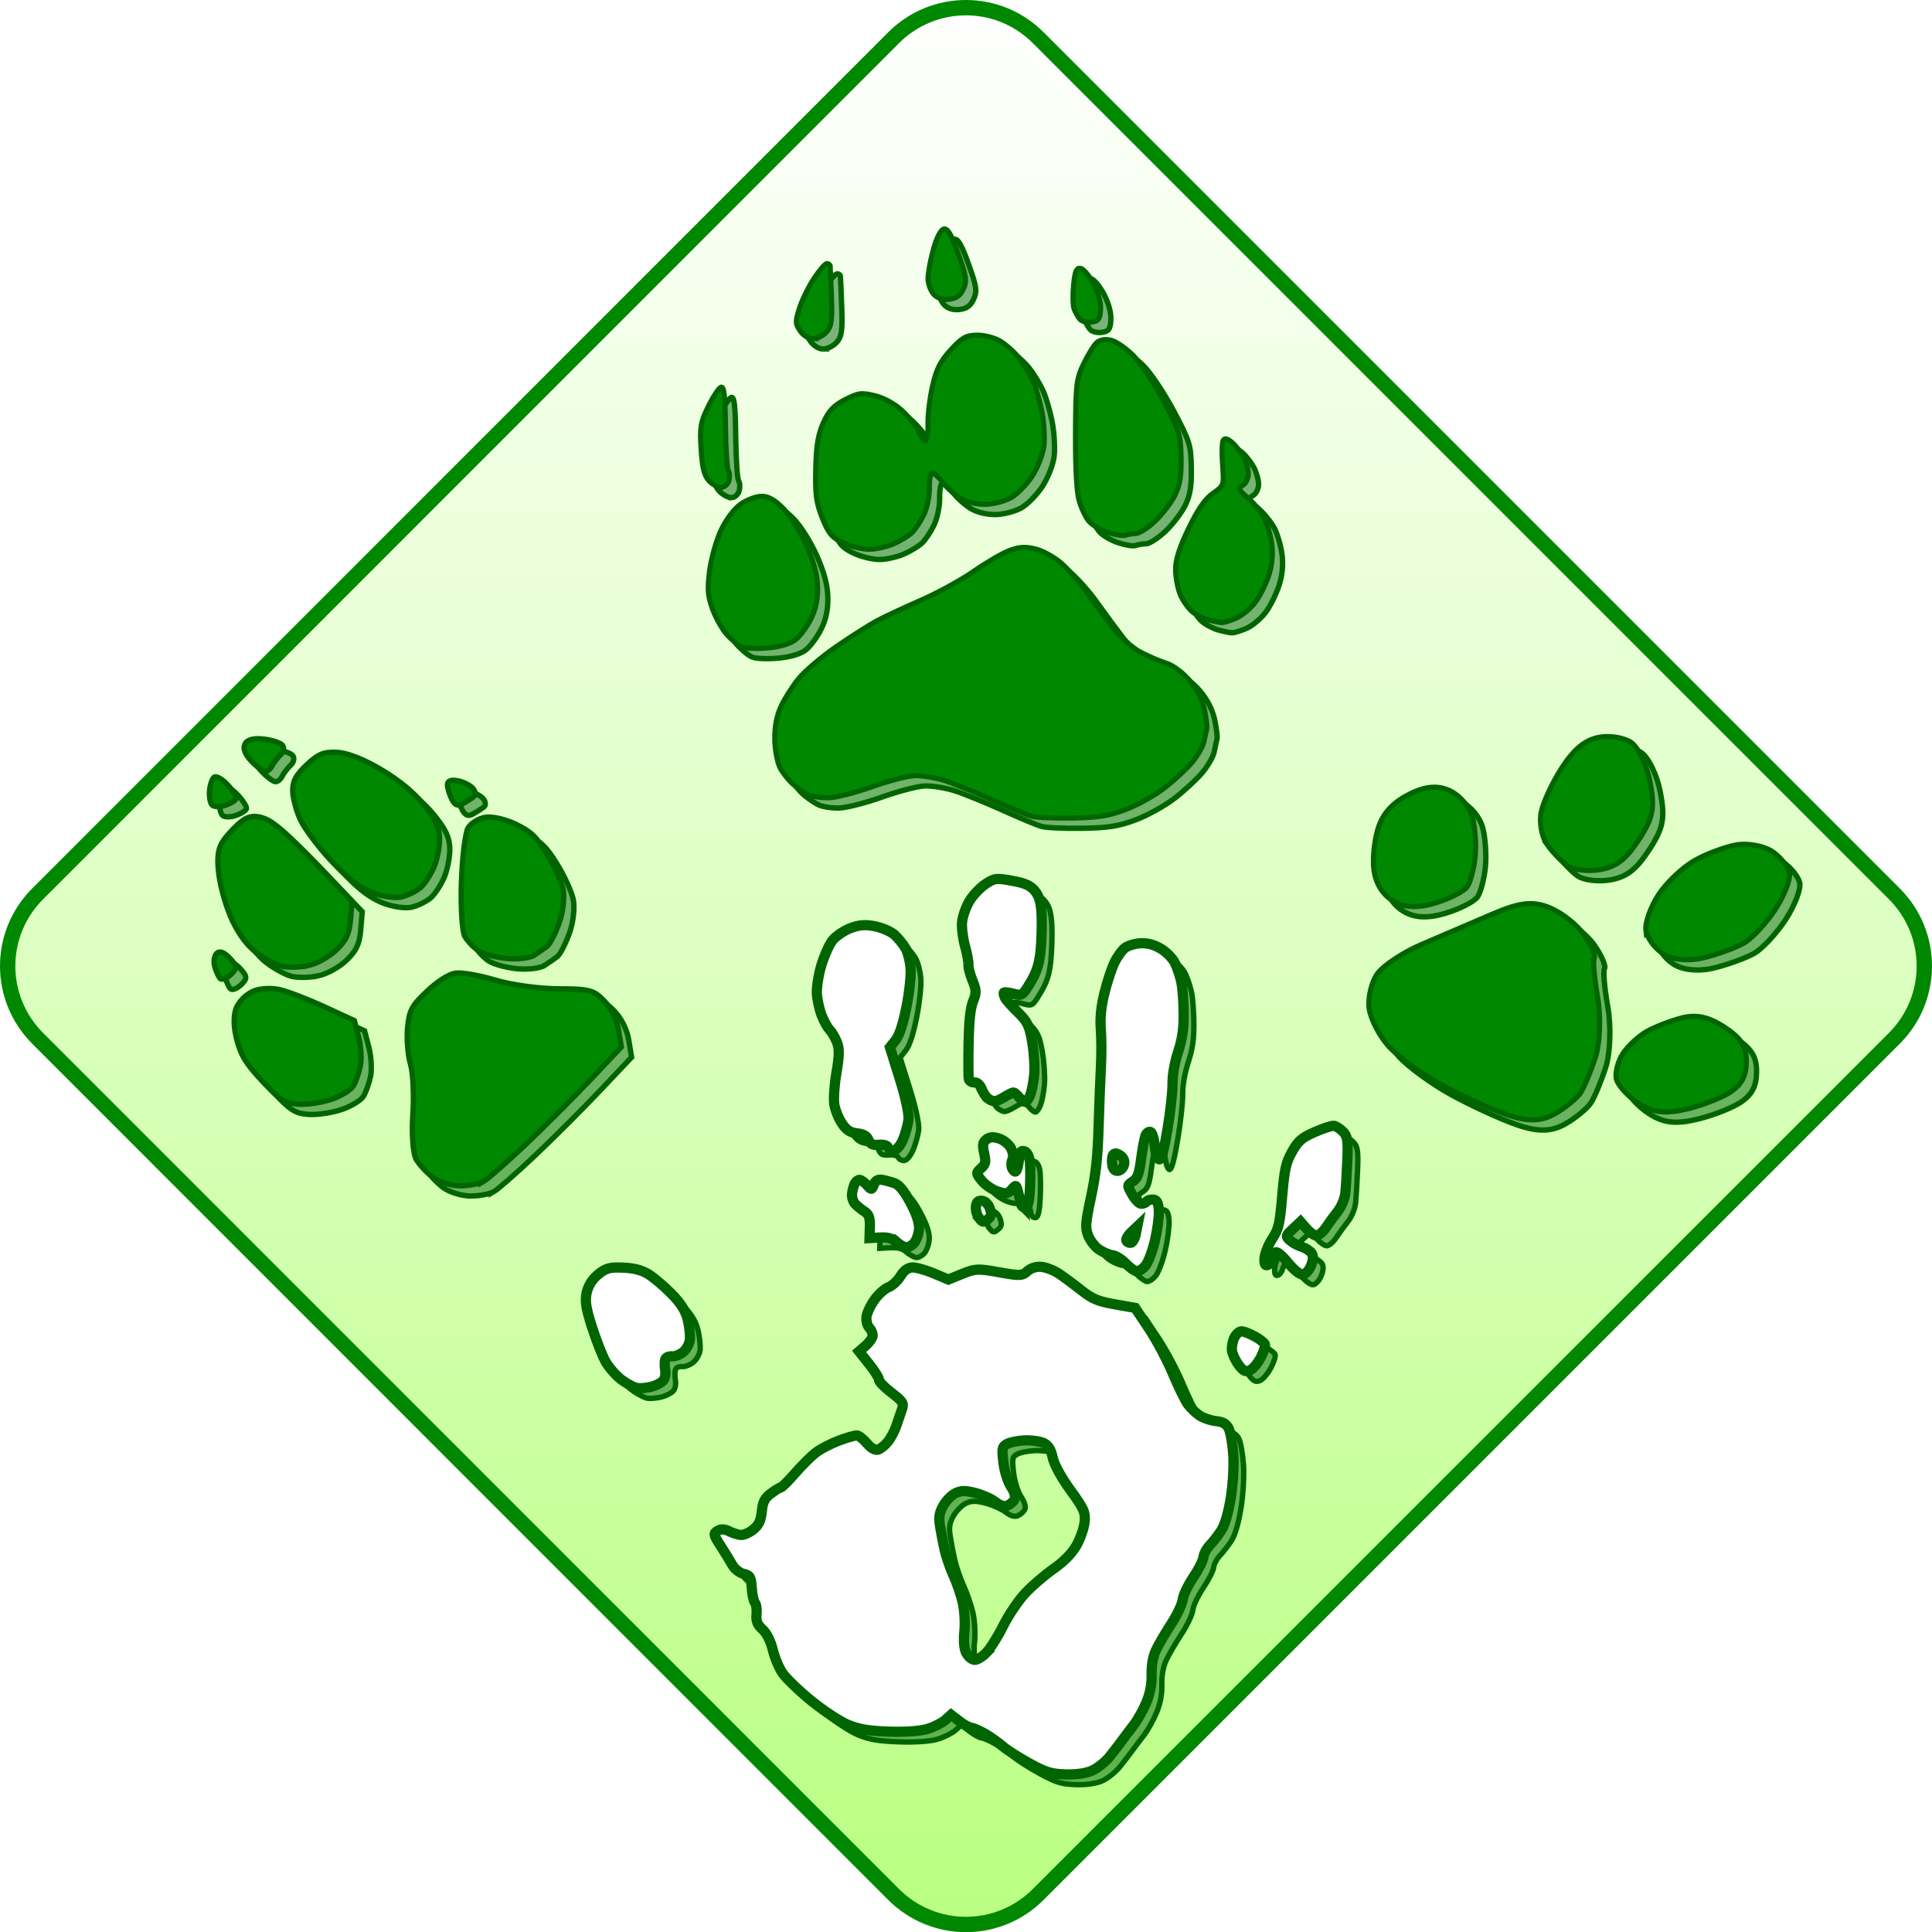<?xml version="1.0" encoding="UTF-8" standalone="no"?>
<!-- Created with Inkscape (http://www.inkscape.org/) -->

<svg
   xmlns:dc="http://purl.org/dc/elements/1.1/"
   xmlns:cc="http://creativecommons.org/ns#"
   xmlns:rdf="http://www.w3.org/1999/02/22-rdf-syntax-ns#"
   xmlns:svg="http://www.w3.org/2000/svg"
   xmlns="http://www.w3.org/2000/svg"
   xmlns:xlink="http://www.w3.org/1999/xlink"
   xmlns:sodipodi="http://sodipodi.sourceforge.net/DTD/sodipodi-0.dtd"
   xmlns:inkscape="http://www.inkscape.org/namespaces/inkscape"
   id="svg2876"
   version="1.1"
   inkscape:version="0.47 r22583"
   width="377.69"
   height="377.72"
   sodipodi:docname="progetto_logo.svg"
   inkscape:export-filename="/home/frasten/develop/grandicarnivori/mystique-personalizzazioni/img/logo.png"
   inkscape:export-xdpi="34.402084"
   inkscape:export-ydpi="34.402084">
  <defs
     id="defs2880">
    <linearGradient
       inkscape:collect="always"
       id="linearGradient3630">
      <stop
         style="stop-color:#008800;stop-opacity:1;"
         offset="0"
         id="stop3632" />
      <stop
         style="stop-color:#008800;stop-opacity:0;"
         offset="1"
         id="stop3634" />
    </linearGradient>
    <linearGradient
       id="linearGradient4035">
      <stop
         style="stop-color:#ffffff;stop-opacity:1;"
         offset="0"
         id="stop4037" />
      <stop
         style="stop-color:#b3ff92;stop-opacity:1;"
         offset="1"
         id="stop4039" />
    </linearGradient>
    <inkscape:perspective
       sodipodi:type="inkscape:persp3d"
       inkscape:vp_x="0 : 0.5 : 1"
       inkscape:vp_y="0 : 1000 : 0"
       inkscape:vp_z="1 : 0.5 : 1"
       inkscape:persp3d-origin="0.5 : 0.33333333 : 1"
       id="perspective2884" />
    <inkscape:perspective
       id="perspective3058"
       inkscape:persp3d-origin="0.5 : 0.33333333 : 1"
       inkscape:vp_z="1 : 0.5 : 1"
       inkscape:vp_y="0 : 1000 : 0"
       inkscape:vp_x="0 : 0.5 : 1"
       sodipodi:type="inkscape:persp3d" />
    <inkscape:perspective
       id="perspective3138"
       inkscape:persp3d-origin="0.5 : 0.33333333 : 1"
       inkscape:vp_z="1 : 0.5 : 1"
       inkscape:vp_y="0 : 1000 : 0"
       inkscape:vp_x="0 : 0.5 : 1"
       sodipodi:type="inkscape:persp3d" />
    <inkscape:perspective
       id="perspective3218"
       inkscape:persp3d-origin="0.5 : 0.33333333 : 1"
       inkscape:vp_z="1 : 0.5 : 1"
       inkscape:vp_y="0 : 1000 : 0"
       inkscape:vp_x="0 : 0.5 : 1"
       sodipodi:type="inkscape:persp3d" />
    <radialGradient
       inkscape:collect="always"
       xlink:href="#linearGradient4035"
       id="radialGradient4041"
       cx="278.297"
       cy="-61.968"
       fx="278.297"
       fy="-61.968"
       r="138.68"
       gradientUnits="userSpaceOnUse"
       gradientTransform="matrix(0.707,0.707,-0.707,0.707,-44.895,42.742)" />
    <radialGradient
       inkscape:collect="always"
       xlink:href="#linearGradient4035"
       id="radialGradient4058"
       cx="195.703"
       cy="195.703"
       fx="195.703"
       fy="195.703"
       r="196.203"
       gradientUnits="userSpaceOnUse" />
    <radialGradient
       inkscape:collect="always"
       xlink:href="#linearGradient4035"
       id="radialGradient4135"
       gradientUnits="userSpaceOnUse"
       cx="195.703"
       cy="195.703"
       fx="195.703"
       fy="195.703"
       r="196.203"
       gradientTransform="translate(432.749,-1)" />
    <radialGradient
       inkscape:collect="always"
       xlink:href="#linearGradient4035"
       id="radialGradient4147"
       cx="276.774"
       cy="0.125"
       fx="276.774"
       fy="0.125"
       r="139.825"
       gradientUnits="userSpaceOnUse"
       gradientTransform="matrix(0.707,0.707,-0.707,0.707,0,0)" />
    <radialGradient
       inkscape:collect="always"
       xlink:href="#linearGradient3630"
       id="radialGradient3638"
       cx="982.827"
       cy="183.417"
       fx="982.827"
       fy="183.417"
       r="565.866"
       gradientTransform="matrix(1,0,0,0.184,0,149.619)"
       gradientUnits="userSpaceOnUse" />
    <inkscape:perspective
       id="perspective3781"
       inkscape:persp3d-origin="0.5 : 0.33333333 : 1"
       inkscape:vp_z="1 : 0.5 : 1"
       inkscape:vp_y="0 : 1000 : 0"
       inkscape:vp_x="0 : 0.5 : 1"
       sodipodi:type="inkscape:persp3d" />
    <inkscape:perspective
       id="perspective3832"
       inkscape:persp3d-origin="0.5 : 0.33333333 : 1"
       inkscape:vp_z="1 : 0.5 : 1"
       inkscape:vp_y="0 : 1000 : 0"
       inkscape:vp_x="0 : 0.5 : 1"
       sodipodi:type="inkscape:persp3d" />
    <inkscape:perspective
       id="perspective3854"
       inkscape:persp3d-origin="0.5 : 0.33333333 : 1"
       inkscape:vp_z="1 : 0.5 : 1"
       inkscape:vp_y="0 : 1000 : 0"
       inkscape:vp_x="0 : 0.5 : 1"
       sodipodi:type="inkscape:persp3d" />
    <inkscape:perspective
       id="perspective3881"
       inkscape:persp3d-origin="0.5 : 0.33333333 : 1"
       inkscape:vp_z="1 : 0.5 : 1"
       inkscape:vp_y="0 : 1000 : 0"
       inkscape:vp_x="0 : 0.5 : 1"
       sodipodi:type="inkscape:persp3d" />
    <inkscape:perspective
       id="perspective3924"
       inkscape:persp3d-origin="0.5 : 0.33333333 : 1"
       inkscape:vp_z="1 : 0.5 : 1"
       inkscape:vp_y="0 : 1000 : 0"
       inkscape:vp_x="0 : 0.5 : 1"
       sodipodi:type="inkscape:persp3d" />
    <inkscape:perspective
       id="perspective3951"
       inkscape:persp3d-origin="0.5 : 0.33333333 : 1"
       inkscape:vp_z="1 : 0.5 : 1"
       inkscape:vp_y="0 : 1000 : 0"
       inkscape:vp_x="0 : 0.5 : 1"
       sodipodi:type="inkscape:persp3d" />
    <inkscape:perspective
       id="perspective3973"
       inkscape:persp3d-origin="0.5 : 0.33333333 : 1"
       inkscape:vp_z="1 : 0.5 : 1"
       inkscape:vp_y="0 : 1000 : 0"
       inkscape:vp_x="0 : 0.5 : 1"
       sodipodi:type="inkscape:persp3d" />
    <inkscape:perspective
       id="perspective4002"
       inkscape:persp3d-origin="0.5 : 0.33333333 : 1"
       inkscape:vp_z="1 : 0.5 : 1"
       inkscape:vp_y="0 : 1000 : 0"
       inkscape:vp_x="0 : 0.5 : 1"
       sodipodi:type="inkscape:persp3d" />
    <filter
       color-interpolation-filters="sRGB"
       inkscape:collect="always"
       id="filter3820-0-9">
      <feGaussianBlur
         inkscape:collect="always"
         stdDeviation="1.987"
         id="feGaussianBlur3822-7-5" />
    </filter>
    <inkscape:perspective
       id="perspective4031"
       inkscape:persp3d-origin="0.5 : 0.33333333 : 1"
       inkscape:vp_z="1 : 0.5 : 1"
       inkscape:vp_y="0 : 1000 : 0"
       inkscape:vp_x="0 : 0.5 : 1"
       sodipodi:type="inkscape:persp3d" />
    <filter
       color-interpolation-filters="sRGB"
       inkscape:collect="always"
       id="filter3820-5">
      <feGaussianBlur
         inkscape:collect="always"
         stdDeviation="1.987"
         id="feGaussianBlur3822-3" />
    </filter>
    <inkscape:perspective
       id="perspective4059"
       inkscape:persp3d-origin="0.5 : 0.33333333 : 1"
       inkscape:vp_z="1 : 0.5 : 1"
       inkscape:vp_y="0 : 1000 : 0"
       inkscape:vp_x="0 : 0.5 : 1"
       sodipodi:type="inkscape:persp3d" />
    <filter
       color-interpolation-filters="sRGB"
       inkscape:collect="always"
       id="filter3820-0-8-1">
      <feGaussianBlur
         inkscape:collect="always"
         stdDeviation="1.987"
         id="feGaussianBlur3822-7-7-2" />
    </filter>
    <inkscape:perspective
       id="perspective4087"
       inkscape:persp3d-origin="0.5 : 0.33333333 : 1"
       inkscape:vp_z="1 : 0.5 : 1"
       inkscape:vp_y="0 : 1000 : 0"
       inkscape:vp_x="0 : 0.5 : 1"
       sodipodi:type="inkscape:persp3d" />
    <filter
       color-interpolation-filters="sRGB"
       inkscape:collect="always"
       id="filter3820-0-8-3-9">
      <feGaussianBlur
         inkscape:collect="always"
         stdDeviation="1.987"
         id="feGaussianBlur3822-7-7-8-3" />
    </filter>
    <inkscape:perspective
       id="perspective4115"
       inkscape:persp3d-origin="0.5 : 0.33333333 : 1"
       inkscape:vp_z="1 : 0.5 : 1"
       inkscape:vp_y="0 : 1000 : 0"
       inkscape:vp_x="0 : 0.5 : 1"
       sodipodi:type="inkscape:persp3d" />
    <linearGradient
       inkscape:collect="always"
       xlink:href="#linearGradient4035-5"
       id="linearGradient3769-2"
       x1="188.845"
       y1="-5.6843419e-14"
       x2="188.845"
       y2="377.72"
       gradientUnits="userSpaceOnUse" />
    <linearGradient
       id="linearGradient4035-5">
      <stop
         style="stop-color:#ffffff;stop-opacity:1;"
         offset="0"
         id="stop4037-1" />
      <stop
         style="stop-color:#b9ff81;stop-opacity:1;"
         offset="1"
         id="stop4039-1" />
    </linearGradient>
    <linearGradient
       y2="377.72"
       x2="188.845"
       y1="-5.6843419e-14"
       x1="188.845"
       gradientUnits="userSpaceOnUse"
       id="linearGradient4124"
       xlink:href="#linearGradient4035-5"
       inkscape:collect="always"
       gradientTransform="translate(0,-1.8847657e-6)" />
    <inkscape:perspective
       id="perspective4153"
       inkscape:persp3d-origin="0.5 : 0.33333333 : 1"
       inkscape:vp_z="1 : 0.5 : 1"
       inkscape:vp_y="0 : 1000 : 0"
       inkscape:vp_x="0 : 0.5 : 1"
       sodipodi:type="inkscape:persp3d" />
    <inkscape:perspective
       id="perspective2882"
       inkscape:persp3d-origin="0.5 : 0.33333333 : 1"
       inkscape:vp_z="1 : 0.5 : 1"
       inkscape:vp_y="0 : 1000 : 0"
       inkscape:vp_x="0 : 0.5 : 1"
       sodipodi:type="inkscape:persp3d" />
    <inkscape:perspective
       id="perspective2904"
       inkscape:persp3d-origin="0.5 : 0.33333333 : 1"
       inkscape:vp_z="1 : 0.5 : 1"
       inkscape:vp_y="0 : 1000 : 0"
       inkscape:vp_x="0 : 0.5 : 1"
       sodipodi:type="inkscape:persp3d" />
    <filter
       color-interpolation-filters="sRGB"
       inkscape:collect="always"
       id="filter3820-0-9-4">
      <feGaussianBlur
         inkscape:collect="always"
         stdDeviation="1.987"
         id="feGaussianBlur3822-7-5-9" />
    </filter>
  </defs>
  <sodipodi:namedview
     pagecolor="#ffffff"
     bordercolor="#666666"
     borderopacity="1"
     objecttolerance="16"
     gridtolerance="15"
     guidetolerance="17"
     inkscape:pageopacity="0"
     inkscape:pageshadow="2"
     inkscape:window-width="1280"
     inkscape:window-height="749"
     id="namedview2878"
     showgrid="false"
     inkscape:zoom="1.4142136"
     inkscape:cx="310.65956"
     inkscape:cy="194.2837"
     inkscape:window-x="0"
     inkscape:window-y="24"
     inkscape:window-maximized="1"
     inkscape:current-layer="layer3"
     showguides="true"
     inkscape:guide-bbox="true">
    <sodipodi:guide
       position="377.69,700.72"
       orientation="0,-377.69"
       id="guide2854" />
  </sodipodi:namedview>
  <g
     inkscape:groupmode="layer"
     id="layer1"
     inkscape:label="Quadrato"
     style="display:inline">
    <path
       style="fill:url(#linearGradient4124);fill-opacity:1;fill-rule:nonzero;stroke:#008800;stroke-width:3;stroke-linecap:butt;stroke-linejoin:round;stroke-miterlimit:4;stroke-opacity:1;stroke-dasharray:none"
       d="m 188.845,1.5 c -5.112,0 -10.239,1.958 -14.156,5.875 L 7.376,174.719 c -7.835,7.835 -7.835,20.447 0,28.281 L 174.689,370.344 c 7.835,7.835 20.447,7.835 28.281,0 L 370.314,203 c 7.835,-7.835 7.835,-20.447 0,-28.281 L 202.97,7.375 c -3.917,-3.917 -9.013,-5.875 -14.125,-5.875 z"
       id="rect4139" />
  </g>
  <g
     inkscape:groupmode="layer"
     id="layer3"
     inkscape:label="Ombre"
     style="display:inline">
    <path
       id="path2914-2"
       d="m 211.567,161.921 c -3.502,0.056 -7.087,-0.104 -7.969,-0.355 -0.881,-0.251 -4.353,-1.701 -7.715,-3.222 -3.362,-1.521 -7.555,-3.221 -9.319,-3.776 -1.764,-0.556 -4.352,-0.971 -5.752,-0.923 -1.4,0.048 -5.167,1.026 -8.371,2.172 -3.204,1.146 -6.999,2.111 -8.432,2.143 -1.434,0.032 -3.239,-0.25 -4.013,-0.627 -0.774,-0.377 -2.092,-1.279 -2.929,-2.004 -0.838,-0.726 -1.973,-2.138 -2.522,-3.14 -0.556,-1.013 -1.036,-3.468 -1.082,-5.534 -0.055,-2.474 0.343,-4.647 1.195,-6.511 0.703,-1.539 2.268,-4.008 3.478,-5.488 1.21,-1.48 4.513,-4.286 7.34,-6.237 2.827,-1.95 6.383,-4.214 7.903,-5.03 1.52,-0.816 5.411,-2.634 8.646,-4.041 3.235,-1.407 7.902,-3.967 10.37,-5.689 2.469,-1.722 5.61,-3.546 6.98,-4.052 1.908,-0.706 3.09,-0.775 5.045,-0.295 1.404,0.344 3.673,1.594 5.042,2.776 1.369,1.182 3.632,3.767 5.028,5.744 1.396,1.977 3.674,5.064 5.062,6.861 1.387,1.797 3.791,3.939 5.341,4.76 1.55,0.821 3.836,1.804 5.08,2.184 1.307,0.399 3.23,1.819 4.556,3.366 1.475,1.72 2.523,3.765 2.935,5.727 0.353,1.678 0.557,3.363 0.453,3.743 -0.103,0.38 -0.342,1.478 -0.53,2.439 -0.188,0.961 -1.235,2.812 -2.328,4.114 -1.092,1.302 -3.522,3.555 -5.398,5.008 -1.877,1.453 -5.283,3.349 -7.57,4.214 -3.336,1.263 -5.414,1.593 -10.524,1.674 z m -59.398,-33.26 c -2.063,0.192 -4.354,0.104 -5.09,-0.196 -0.736,-0.3 -2.096,-1.406 -3.022,-2.459 -0.926,-1.052 -2.183,-3.308 -2.792,-5.013 -0.92,-2.576 -1.01,-3.842 -0.532,-7.491 0.317,-2.415 1.328,-5.976 2.248,-7.914 0.965,-2.033 2.568,-4.156 3.791,-5.021 1.165,-0.824 2.98,-1.517 4.033,-1.541 1.397,-0.031 2.567,0.614 4.332,2.387 1.349,1.356 3.347,4.529 4.52,7.178 1.475,3.332 2.126,5.777 2.18,8.194 0.053,2.363 -0.361,4.321 -1.318,6.233 -0.767,1.533 -2.116,3.351 -2.996,4.04 -1.007,0.787 -2.994,1.382 -5.353,1.602 z m 88.654,-4.956 c -0.45,-0.02 -1.641,-0.263 -2.648,-0.541 -1.007,-0.277 -2.424,-1.009 -3.149,-1.626 -0.725,-0.617 -1.729,-2.035 -2.231,-3.151 -0.502,-1.116 -0.941,-3.292 -0.976,-4.836 -0.046,-2.042 0.642,-4.276 2.523,-8.197 1.81,-3.773 3.243,-5.846 4.775,-6.911 2.168,-1.507 2.186,-1.561 1.888,-5.584 -0.165,-2.235 -0.11,-4.386 0.122,-4.781 0.288,-0.491 0.834,-0.362 1.723,0.407 0.716,0.619 1.719,1.891 2.229,2.826 0.511,0.935 0.944,2.417 0.964,3.292 0.02,0.875 -0.459,1.889 -1.064,2.252 -0.994,0.597 -0.903,0.834 0.944,2.462 1.124,0.991 2.539,2.709 3.145,3.818 0.605,1.109 1.296,3.401 1.535,5.094 0.287,2.036 0.11,4.106 -0.525,6.115 -0.528,1.671 -1.695,4.048 -2.594,5.283 -0.899,1.235 -2.581,2.666 -3.738,3.181 -1.157,0.514 -2.471,0.918 -2.921,0.898 z m -68.784,-14.327 c -1.324,0.029 -3.627,-0.516 -5.117,-1.213 -2.301,-1.075 -2.927,-1.806 -4.149,-4.842 -1.203,-2.989 -1.418,-4.57 -1.31,-9.629 0.098,-4.591 0.461,-6.784 1.505,-9.079 1.069,-2.351 2.018,-3.355 4.253,-4.499 2.598,-1.33 3.162,-1.404 5.818,-0.762 1.778,0.43 3.889,1.594 5.339,2.942 1.319,1.227 2.756,3.042 3.193,4.033 0.437,0.991 1.046,1.797 1.354,1.79 0.308,-0.007 0.527,-1.458 0.487,-3.224 -0.04,-1.766 0.361,-5.113 0.89,-7.438 0.753,-3.308 1.525,-4.842 3.554,-7.057 2.198,-2.399 2.972,-2.838 5.088,-2.883 1.373,-0.029 3.406,0.474 4.519,1.118 1.112,0.645 2.784,2.126 3.716,3.292 0.932,1.166 2.18,3.216 2.775,4.555 0.595,1.339 1.395,4.136 1.778,6.216 0.383,2.08 0.534,5.059 0.335,6.62 -0.199,1.568 -1.23,4.161 -2.302,5.795 -1.068,1.626 -2.92,3.51 -4.116,4.187 -1.196,0.676 -3.434,1.258 -4.974,1.292 -1.657,0.037 -3.624,-0.422 -4.821,-1.125 -1.112,-0.653 -2.69,-2.051 -3.507,-3.106 -0.817,-1.055 -1.763,-1.912 -2.103,-1.904 -0.34,0.008 -0.588,1.314 -0.553,2.904 0.036,1.589 -0.454,3.965 -1.088,5.278 -0.634,1.314 -1.684,2.891 -2.333,3.505 -0.649,0.614 -2.225,1.581 -3.502,2.148 -1.277,0.567 -3.405,1.056 -4.729,1.085 z m 49.964,-2.737 c -0.463,0.171 -1.996,-0.071 -3.408,-0.537 -1.412,-0.466 -3.078,-1.447 -3.702,-2.18 -0.625,-0.733 -1.485,-2.516 -1.913,-3.961 -0.495,-1.675 -0.76,-6.441 -0.73,-13.138 0.044,-9.76 0.159,-10.742 1.625,-13.769 0.868,-1.793 2.018,-3.642 2.556,-4.109 0.616,-0.535 1.633,-0.7 2.746,-0.447 0.973,0.221 2.941,1.572 4.374,3.003 1.433,1.43 4.102,5.431 5.931,8.89 3.117,5.897 3.331,6.588 3.411,11.064 0.065,3.623 -0.229,5.406 -1.221,7.395 -0.719,1.441 -2.451,3.701 -3.849,5.022 -1.398,1.321 -3.09,2.414 -3.761,2.429 -0.671,0.015 -1.598,0.167 -2.06,0.338 z m -79.017,-9.349 c -0.622,0.014 -1.69,-0.565 -2.372,-1.285 -0.941,-0.994 -1.317,-2.488 -1.554,-6.175 -0.278,-4.314 -0.119,-5.261 1.403,-8.377 0.944,-1.932 2.066,-3.627 2.494,-3.767 0.59,-0.193 0.8,1.657 0.869,7.656 0.05,4.35 0.304,8.238 0.565,8.64 0.261,0.401 0.306,1.305 0.1,2.007 -0.206,0.702 -0.883,1.288 -1.505,1.302 z m 17.997,-29.062 c -0.871,0.019 -1.917,-0.606 -2.547,-1.522 -0.971,-1.412 -0.986,-1.819 -0.161,-4.431 0.5,-1.582 1.774,-4.196 2.831,-5.809 1.057,-1.613 2.195,-2.938 2.528,-2.946 0.333,-0.007 0.629,0.201 0.658,0.463 0.029,0.262 0.144,2.971 0.255,6.02 0.168,4.568 0.002,5.777 -0.941,6.867 -0.63,0.728 -1.81,1.338 -2.623,1.357 z m 54.408,-3.256 c -0.903,0.126 -1.939,-0.138 -2.303,-0.585 -0.363,-0.447 -0.861,-1.333 -1.104,-1.969 -0.244,-0.636 -0.294,-2.725 -0.112,-4.644 0.259,-2.728 0.555,-3.452 1.358,-3.323 0.565,0.091 1.71,1.44 2.545,2.997 0.932,1.739 1.467,3.693 1.387,5.064 -0.109,1.869 -0.398,2.269 -1.772,2.46 z m -27.786,-4.474 c -1.268,0.153 -2.315,-0.169 -3.042,-0.937 -0.61,-0.644 -1.123,-2.008 -1.141,-3.03 -0.018,-1.023 0.443,-3.589 1.024,-5.703 0.65,-2.363 1.446,-3.927 2.066,-4.061 0.752,-0.162 1.47,1.072 2.823,4.849 1.607,4.487 1.722,5.272 1.009,6.858 -0.578,1.286 -1.35,1.857 -2.739,2.024 z"
       style="color:#000000;fill:#00680b;fill-opacity:0.5;fill-rule:nonzero;stroke:#006500;stroke-width:1.049;stroke-linecap:butt;stroke-linejoin:miter;stroke-miterlimit:4;stroke-opacity:1;stroke-dasharray:none;stroke-dashoffset:0;marker:none;visibility:visible;display:inline;overflow:visible;filter:url(#filter3820-0-9);enable-background:accumulate" />
    <path
       id="path3066-9"
       d="m 273.339,206.409 c -1.783,-2.033 -3.446,-5.331 -3.695,-7.328 -0.249,-1.997 0.439,-4.97 1.528,-6.605 1.089,-1.636 5.013,-4.264 8.72,-5.84 3.707,-1.576 9.907,-4.236 13.778,-5.91 5.413,-2.341 8.03,-2.63 11.335,-1.253 2.441,1.017 5.359,3.351 6.757,5.403 1.353,1.987 2.214,3.99 1.912,4.45 -0.302,0.46 -0.011,3.862 0.647,7.561 0.657,3.698 0.479,8.964 -0.396,11.702 -0.875,2.738 -2.189,5.897 -2.92,7.02 -0.731,1.123 -3.006,2.987 -5.056,4.142 -2.682,1.512 -5.318,1.553 -9.403,0.146 -3.122,-1.075 -8.891,-3.718 -12.821,-5.873 -3.929,-2.155 -8.603,-5.582 -10.386,-7.615 z m 44.634,6.484 c -0.257,-1.237 0.322,-3.455 1.288,-4.928 0.966,-1.473 3.058,-3.416 4.65,-4.317 1.592,-0.901 4.69,-2.1 6.885,-2.665 2.801,-0.721 5.273,-0.186 8.295,1.796 3.277,2.148 4.305,3.736 4.305,6.65 -5.4e-4,2.766 -0.785,4.396 -2.829,5.878 -1.556,1.128 -5.439,2.687 -8.629,3.465 -4.334,1.057 -6.774,0.777 -9.649,-1.108 -2.116,-1.387 -4.059,-3.535 -4.316,-4.772 z M 270.536,171.524 c -0.208,-2.404 0.281,-6.101 1.087,-8.216 1.01,-2.651 2.872,-4.549 5.996,-6.11 3.085,-1.543 5.616,-1.722 7.93,-0.563 2.044,1.024 3.769,3.121 4.327,5.261 0.51,1.957 0.737,5.402 0.504,7.655 -0.233,2.253 -0.915,4.848 -1.517,5.765 -0.601,0.917 -3.44,2.371 -6.308,3.23 -3.568,1.069 -6.23,0.897 -8.428,-0.545 -2.095,-1.373 -3.345,-3.628 -3.592,-6.477 z m 53.215,12.27 c -0.165,-1.458 0.959,-4.572 2.498,-6.919 1.539,-2.347 4.7,-5.34 7.026,-6.651 2.326,-1.311 6.016,-2.69 8.2,-3.065 2.184,-0.374 5.302,0.191 6.928,1.257 1.626,1.066 3.167,2.95 3.425,4.187 0.257,1.237 -0.99,4.474 -2.772,7.192 -1.782,2.719 -4.541,5.681 -6.132,6.583 -1.59,0.902 -5.117,2.185 -7.836,2.85 -3.026,0.741 -6.127,0.435 -7.991,-0.787 -1.675,-1.098 -3.181,-3.19 -3.346,-4.648 z M 304.392,167.025 c -1.039,-1.491 -1.525,-4.36 -1.081,-6.377 0.444,-2.016 2.289,-5.925 4.099,-8.687 2.302,-3.512 4.418,-5.256 7.04,-5.801 2.062,-0.429 4.922,-0.011 6.357,0.93 1.464,0.96 3.122,4.388 3.78,7.815 0.967,5.041 0.585,7 -2.189,11.232 -2.553,3.895 -4.378,5.305 -7.595,5.871 -2.329,0.409 -5.199,0.065 -6.378,-0.764 -1.179,-0.83 -2.994,-2.728 -4.033,-4.219 z"
       style="color:#000000;fill:#00680b;fill-opacity:0.5;fill-rule:nonzero;stroke:#006500;stroke-width:1.049;stroke-linecap:butt;stroke-linejoin:miter;stroke-miterlimit:4;stroke-opacity:1;stroke-dasharray:none;stroke-dashoffset:0;marker:none;visibility:visible;display:inline;overflow:visible;filter:url(#filter3820-0-8-1);enable-background:accumulate" />
    <path
       id="path3226-4"
       d="m 203.268,346.73 c -2.077,-1.13 -4.432,-2.633 -5.233,-3.339 -0.801,-0.706 -2.33,-1.794 -3.398,-2.418 -1.068,-0.623 -2.303,-1.171 -2.744,-1.217 -0.441,-0.046 -1.516,-0.635 -2.388,-1.308 l -1.587,-1.225 -1.115,1.012 c -0.613,0.557 -2.16,1.34 -3.437,1.74 -1.395,0.437 -4.404,0.655 -7.533,0.546 -4.067,-0.142 -5.836,-0.437 -8.059,-1.342 -1.567,-0.638 -4.81,-2.761 -7.207,-4.719 -2.397,-1.957 -4.921,-4.388 -5.608,-5.402 -0.687,-1.014 -1.545,-3.084 -1.907,-4.6 -0.39,-1.636 -1.202,-3.239 -1.997,-3.943 -0.987,-0.875 -1.293,-1.634 -1.163,-2.888 0.097,-0.936 -0.04,-1.968 -0.305,-2.295 -0.265,-0.327 -0.55,-1.661 -0.634,-2.966 -0.133,-2.066 -0.336,-2.413 -1.573,-2.689 -0.789,-0.176 -1.769,-0.941 -2.203,-1.721 -0.431,-0.773 -1.471,-2.469 -2.313,-3.77 -1.396,-2.159 -1.446,-2.414 -0.572,-2.924 0.663,-0.386 1.342,-0.365 2.202,0.069 0.684,0.345 1.714,0.676 2.287,0.736 0.573,0.06 1.684,-0.412 2.469,-1.049 1.092,-0.886 1.484,-1.713 1.674,-3.529 0.199,-1.909 0.556,-2.603 1.828,-3.559 0.87,-0.653 1.727,-1.172 1.905,-1.153 0.178,0.019 1.426,-1.228 2.772,-2.771 1.347,-1.543 3.188,-3.369 4.091,-4.059 0.904,-0.69 2.925,-1.736 4.492,-2.326 1.567,-0.589 3.157,-1.04 3.534,-1 0.376,0.039 1.248,0.736 1.936,1.548 0.764,0.902 1.594,1.385 2.129,1.241 0.483,-0.13 1.354,-0.821 1.937,-1.536 0.583,-0.715 1.331,-2.114 1.662,-3.108 0.331,-0.994 0.823,-2.43 1.092,-3.19 0.441,-1.243 0.236,-1.578 -2.025,-3.316 -1.384,-1.064 -2.488,-2.2 -2.454,-2.527 0.034,-0.326 -0.826,-1.708 -1.91,-3.07 l -1.972,-2.478 1.281,-1.108 c 0.705,-0.609 1.32,-1.478 1.367,-1.93 0.047,-0.453 -0.239,-1.155 -0.636,-1.56 -0.397,-0.406 -0.653,-1.36 -0.569,-2.12 0.084,-0.76 0.785,-2.27 1.558,-3.354 0.773,-1.085 2.009,-2.199 2.748,-2.476 0.739,-0.277 1.794,-1.249 2.345,-2.16 0.659,-1.09 1.449,-1.673 2.31,-1.705 0.72,-0.026 2.601,0.495 4.181,1.159 l 2.873,1.207 2.729,-1.111 c 2.534,-1.031 3.045,-1.054 7.168,-0.313 4.087,0.734 4.529,0.717 5.559,-0.213 0.688,-0.621 1.755,-0.945 2.768,-0.839 0.907,0.095 2.425,0.689 3.372,1.321 0.947,0.632 2.904,2.082 4.348,3.223 2.207,1.743 3.26,2.186 6.598,2.777 l 3.972,0.703 2.67,4.003 c 1.469,2.202 3.564,6.131 4.656,8.733 1.092,2.601 2.425,5.337 2.961,6.079 0.536,0.742 1.58,1.749 2.32,2.237 0.739,0.488 2.18,0.975 3.201,1.081 1.352,0.141 2.027,0.536 2.483,1.456 0.344,0.694 0.744,2.989 0.888,5.099 0.149,2.188 -0.061,5.832 -0.491,8.48 -0.481,2.965 -1.16,5.268 -1.879,6.371 -0.62,0.95 -1.626,2.247 -2.236,2.881 -0.61,0.634 -1.164,1.68 -1.231,2.324 -0.067,0.644 -0.971,2.429 -2.009,3.966 -1.038,1.537 -1.96,3.493 -2.049,4.346 -0.089,0.853 -1.087,2.968 -2.219,4.701 -1.132,1.733 -2.473,4.03 -2.98,5.105 -0.609,1.289 -0.903,2.921 -0.865,4.79 0.04,1.929 -0.29,3.678 -1.032,5.47 -0.6,1.449 -1.719,3.447 -2.487,4.439 -0.768,0.992 -1.818,2.384 -2.333,3.093 -0.515,0.709 -1.577,2.087 -2.36,3.063 -0.783,0.976 -2.266,2.18 -3.294,2.677 -1.168,0.564 -3.129,0.866 -5.229,0.804 -2.896,-0.085 -3.881,-0.383 -7.137,-2.154 z m -8.459,-21.628 c 0.777,-0.797 2.26,-3.155 3.296,-5.241 1.036,-2.086 2.975,-4.963 4.309,-6.394 1.334,-1.431 3.838,-3.585 5.562,-4.787 2.021,-1.408 3.617,-3.043 4.487,-4.599 0.743,-1.328 1.45,-3.369 1.571,-4.536 0.195,-1.869 -0.136,-2.613 -2.778,-6.241 -1.781,-2.446 -3.187,-5.027 -3.462,-6.355 -0.327,-1.579 -0.849,-2.418 -1.777,-2.855 -0.723,-0.34 -2.403,-0.569 -3.733,-0.509 -1.33,0.06 -2.883,0.38 -3.451,0.711 -0.943,0.549 -1.002,0.865 -0.677,3.639 0.195,1.67 0.86,3.782 1.477,4.692 0.674,0.995 0.955,1.983 0.704,2.476 -0.23,0.452 -0.845,0.996 -1.368,1.21 -0.659,0.269 -1.397,0.049 -2.408,-0.72 -0.802,-0.61 -2.573,-1.396 -3.936,-1.748 -1.901,-0.491 -2.808,-0.47 -3.893,0.09 -0.778,0.402 -1.843,1.514 -2.366,2.472 -0.761,1.394 -0.878,2.196 -0.586,4.021 0.2,1.254 0.603,3.336 0.895,4.626 0.292,1.29 1.07,3.526 1.729,4.969 0.659,1.443 1.474,3.832 1.811,5.309 0.337,1.477 0.474,4.012 0.305,5.634 -0.189,1.816 -0.039,3.429 0.391,4.203 0.384,0.69 1.1,1.284 1.592,1.319 0.492,0.035 1.53,-0.588 2.307,-1.385 z m -71.309,-53.377 c -1.109,-0.832 -2.538,-2.475 -3.177,-3.651 -0.638,-1.176 -1.824,-4.222 -2.634,-6.768 -1.169,-3.672 -1.37,-5.058 -0.973,-6.703 0.33,-1.367 1.1,-2.56 2.26,-3.5 1.478,-1.199 2.249,-1.405 4.83,-1.292 2.161,0.095 3.625,0.474 4.94,1.277 1.028,0.628 3.051,2.342 4.494,3.809 1.873,1.903 2.79,3.36 3.203,5.084 0.318,1.329 0.508,3.085 0.423,3.902 -0.085,0.817 -0.678,1.91 -1.317,2.429 -0.639,0.519 -1.616,0.896 -2.171,0.838 -0.555,-0.058 -1.141,0.18 -1.304,0.529 -0.162,0.349 -0.182,1.288 -0.043,2.087 0.154,0.89 -0.018,1.739 -0.443,2.191 -0.382,0.406 -1.387,0.917 -2.234,1.134 -0.847,0.218 -2.056,0.34 -2.689,0.271 -0.632,-0.069 -2.057,-0.806 -3.166,-1.638 z m 120.649,-2.885 c -0.615,-0.819 -1.201,-2.071 -1.302,-2.781 -0.102,-0.71 0.11,-1.876 0.47,-2.59 0.36,-0.714 1.024,-1.261 1.475,-1.214 0.451,0.047 1.578,0.499 2.504,1.005 0.927,0.506 1.811,1.181 1.965,1.5 0.154,0.319 -0.209,1.51 -0.807,2.646 -0.598,1.136 -1.56,2.259 -2.137,2.495 -0.839,0.343 -1.275,0.129 -2.168,-1.061 z m -66.908,-24.056 c -0.798,-0.693 -1.725,-0.943 -3.191,-0.863 l -2.066,0.113 0.07,-2.243 c 0.052,-1.666 -0.206,-2.417 -1,-2.92 -0.589,-0.372 -1.418,-1.032 -1.843,-1.467 -0.425,-0.434 -0.716,-1.334 -0.647,-1.998 0.069,-0.665 0.309,-1.568 0.532,-2.008 0.223,-0.44 0.658,-0.773 0.966,-0.741 0.308,0.032 0.962,0.506 1.453,1.053 0.845,0.941 0.915,0.934 1.315,-0.129 0.279,-0.744 0.8,-1.063 1.539,-0.944 0.614,0.099 1.734,0.395 2.488,0.658 0.932,0.326 1.951,1.582 3.183,3.927 1.243,2.367 1.748,4.005 1.61,5.223 -0.111,0.976 -0.56,2.156 -0.997,2.623 -0.437,0.467 -1.131,0.813 -1.541,0.771 -0.41,-0.043 -1.252,-0.517 -1.871,-1.054 z m 44.815,4.195 c -0.785,-0.813 -1.938,-1.532 -2.562,-1.597 -0.624,-0.065 -1.792,-0.55 -2.596,-1.077 -0.804,-0.528 -1.773,-1.756 -2.155,-2.731 -0.618,-1.576 -0.557,-2.414 0.547,-7.591 0.925,-4.336 1.299,-7.762 1.467,-13.437 0.124,-4.189 0.33,-9.522 0.458,-11.85 0.128,-2.328 0.122,-5.681 -0.013,-7.451 -0.172,-2.261 0.038,-4.376 0.706,-7.11 0.523,-2.14 1.408,-4.833 1.966,-5.982 0.558,-1.15 1.492,-2.44 2.075,-2.866 0.583,-0.427 1.941,-0.826 3.018,-0.888 1.319,-0.075 2.611,0.268 3.956,1.052 1.099,0.64 2.363,1.942 2.809,2.893 0.446,0.951 0.995,2.614 1.22,3.696 0.225,1.082 0.424,3.813 0.442,6.07 0.024,3.044 -0.258,4.989 -1.092,7.54 -0.68,2.078 -1.11,4.544 -1.088,6.235 0.02,1.539 -0.416,5.504 -0.967,8.812 -0.686,4.113 -1.202,5.993 -1.633,5.948 -0.346,-0.036 -0.732,-1.196 -0.857,-2.577 -0.125,-1.381 -0.493,-2.63 -0.819,-2.775 -0.326,-0.145 -0.769,0.15 -0.984,0.656 -0.215,0.506 -0.609,2.573 -0.874,4.594 -0.389,2.965 -0.703,3.818 -1.624,4.42 -1.138,0.743 -1.138,0.75 -0.141,2.513 0.55,0.972 1.326,1.802 1.723,1.843 0.397,0.041 0.894,-0.146 1.103,-0.417 0.209,-0.271 0.81,-0.448 1.335,-0.393 0.701,0.073 0.985,0.649 1.068,2.166 0.062,1.137 -0.277,3.745 -0.754,5.796 -0.477,2.051 -1.31,4.272 -1.851,4.935 -0.541,0.664 -1.315,1.172 -1.72,1.13 -0.405,-0.042 -1.379,-0.742 -2.164,-1.556 z m 1.971,-5.689 0.304,-1.524 -1.191,1.129 c -0.655,0.621 -1.076,1.368 -0.934,1.66 0.141,0.292 0.54,0.47 0.887,0.395 0.347,-0.075 0.767,-0.822 0.934,-1.66 z m -2.288,-13.602 c 0.178,-0.71 -0.085,-1.375 -0.712,-1.799 -0.699,-0.473 -1.114,-0.518 -1.397,-0.151 -0.222,0.287 -0.315,1.132 -0.209,1.877 0.129,0.9 0.503,1.329 1.114,1.278 0.506,-0.043 1.047,-0.585 1.203,-1.204 z m 2.615,-20.211 c -0.079,-0.356 -0.415,-0.77 -0.747,-0.92 -0.332,-0.15 -0.642,0.102 -0.69,0.56 -0.048,0.458 0.288,0.873 0.747,0.92 0.458,0.048 0.769,-0.204 0.69,-0.56 z m 29.441,39.37 c -1.069,-1.318 -2.14,-2.227 -2.379,-2.02 -0.239,0.207 -0.565,0.821 -0.723,1.366 -0.158,0.545 -0.594,1.058 -0.969,1.141 -0.448,0.099 -0.622,-0.412 -0.51,-1.493 0.094,-0.904 0.788,-2.588 1.543,-3.742 1.207,-1.846 1.435,-2.838 1.899,-8.269 0.454,-5.313 0.724,-6.522 1.938,-8.693 1.163,-2.079 1.936,-2.75 4.407,-3.824 1.648,-0.716 3.329,-1.268 3.736,-1.226 0.407,0.042 1.213,0.55 1.792,1.128 0.887,0.885 1.023,1.759 0.864,5.544 -0.104,2.471 -0.28,5.378 -0.392,6.46 -0.113,1.091 -0.77,2.681 -1.477,3.571 -0.7,0.883 -1.758,2.333 -2.35,3.222 -0.592,0.889 -1.432,1.58 -1.867,1.535 -0.434,-0.045 -1.302,-0.674 -1.929,-1.398 l -1.139,-1.316 -1.49,1.406 c -1.434,1.352 -1.456,1.437 -0.587,2.233 0.497,0.455 1.536,1.027 2.309,1.271 0.773,0.244 1.646,0.804 1.94,1.244 0.369,0.552 0.329,1.31 -0.129,2.446 -0.367,0.912 -1.083,1.682 -1.604,1.728 -0.551,0.048 -1.746,-0.911 -2.884,-2.314 z m -60.372,-8.702 c -0.426,-0.525 -0.715,-1.53 -0.642,-2.233 0.097,-0.932 0.421,-1.248 1.197,-1.168 0.628,0.065 1.256,0.684 1.534,1.51 0.38,1.133 0.3,1.536 -0.422,2.122 -0.802,0.65 -0.97,0.627 -1.667,-0.231 z m 8.202,-2.693 c -0.096,-0.4 -0.356,-1.445 -0.577,-2.322 -0.396,-1.569 -0.417,-1.578 -1.277,-0.586 -0.744,0.857 -1.156,0.913 -2.762,0.371 -1.038,-0.35 -2.425,-1.299 -3.082,-2.109 -1.153,-1.421 -1.158,-1.504 -0.145,-2.413 0.913,-0.819 0.992,-1.202 0.613,-2.938 -0.364,-1.669 -0.293,-2.112 0.436,-2.704 0.612,-0.497 1.355,-0.548 2.49,-0.172 0.89,0.295 1.931,1.145 2.315,1.888 0.384,0.744 0.524,1.695 0.311,2.115 -0.213,0.419 -0.288,1.131 -0.167,1.583 0.121,0.452 0.432,0.843 0.691,0.87 0.259,0.027 0.571,-0.916 0.693,-2.095 0.181,-1.74 0.39,-2.094 1.105,-1.877 0.535,0.162 0.955,1.002 1.066,2.135 0.101,1.027 0.103,3.401 0.004,5.274 -0.126,2.384 -0.384,3.451 -0.86,3.557 -0.374,0.083 -0.759,-0.177 -0.855,-0.577 z m -26.007,-11.157 c -0.184,-0.38 -0.947,-0.588 -1.849,-0.503 -1.176,0.11 -1.641,-0.112 -1.984,-0.951 -0.309,-0.758 -0.995,-1.152 -2.224,-1.28 -1.332,-0.139 -2.072,-0.619 -2.954,-1.92 -0.647,-0.954 -1.323,-2.613 -1.503,-3.686 -0.179,-1.073 0.008,-3.885 0.417,-6.25 0.568,-3.286 0.591,-4.687 0.099,-5.944 -0.354,-0.904 -0.999,-2.007 -1.433,-2.45 -0.434,-0.443 -1.147,-1.735 -1.584,-2.871 -0.438,-1.136 -0.85,-3.04 -0.915,-4.232 -0.065,-1.192 0.327,-3.66 0.872,-5.485 0.545,-1.825 1.509,-3.999 2.143,-4.833 0.634,-0.833 2.204,-1.921 3.489,-2.416 1.773,-0.683 2.953,-0.776 4.89,-0.385 1.404,0.284 3.124,1.043 3.821,1.687 0.698,0.644 1.636,1.793 2.086,2.553 0.449,0.76 0.907,2.522 1.017,3.914 0.115,1.453 -0.228,4.695 -0.804,7.606 -0.661,3.338 -1.385,5.557 -2.118,6.485 l -1.114,1.411 1.924,6.149 c 1.133,3.622 1.834,6.905 1.706,7.988 -0.12,1.012 -0.601,2.756 -1.07,3.875 -0.474,1.131 -1.24,2.069 -1.726,2.111 -0.48,0.042 -1.014,-0.216 -1.186,-0.572 z m 19.456,-9.593 c -0.362,-0.286 -0.888,-1.116 -1.168,-1.843 -0.295,-0.767 -0.893,-1.296 -1.424,-1.259 -0.503,0.034 -0.992,-0.256 -1.085,-0.645 -0.094,-0.389 -0.113,-3.567 -0.043,-7.061 0.089,-4.461 0.355,-6.899 0.892,-8.188 0.65,-1.561 0.632,-2.162 -0.127,-4.015 -0.49,-1.199 -0.849,-2.589 -0.797,-3.089 0.052,-0.5 -0.254,-2.161 -0.68,-3.69 -0.426,-1.529 -0.678,-3.66 -0.56,-4.734 0.118,-1.074 0.75,-2.865 1.403,-3.98 0.653,-1.115 2.054,-2.614 3.112,-3.331 1.784,-1.21 2.167,-1.259 5.267,-0.683 2.623,0.488 3.589,0.926 4.488,2.033 0.829,1.022 1.183,2.361 1.282,4.846 0.075,1.889 -0.021,4.974 -0.214,6.856 -0.262,2.555 -0.76,4.105 -1.964,6.116 -1.575,2.63 -1.656,2.682 -3.417,2.205 -0.992,-0.269 -1.818,-0.326 -1.834,-0.126 -0.017,0.199 0.118,0.659 0.299,1.02 0.181,0.362 1.3,1.606 2.488,2.766 1.861,1.816 2.247,2.617 2.791,5.786 0.347,2.023 0.527,4.865 0.4,6.315 -0.128,1.45 -0.475,3.27 -0.771,4.044 -0.297,0.774 -0.755,1.385 -1.018,1.357 -0.263,-0.027 -0.797,-0.442 -1.186,-0.922 -0.389,-0.479 -0.865,-0.888 -1.057,-0.908 -0.192,-0.02 -1.001,0.375 -1.797,0.877 -0.796,0.502 -1.712,0.882 -2.034,0.844 -0.322,-0.038 -0.883,-0.303 -1.245,-0.59 z"
       style="color:#000000;fill:#00680b;fill-opacity:0.5;fill-rule:nonzero;stroke:#006500;stroke-width:1.049;stroke-linecap:butt;stroke-linejoin:miter;stroke-miterlimit:4;stroke-opacity:1;stroke-dasharray:none;stroke-dashoffset:0;marker:none;visibility:visible;display:inline;overflow:visible;filter:url(#filter3820-0-8-3-9);enable-background:accumulate" />
    <path
       id="path3146-2"
       d="m 96.535,232.971 c -0.805,0.461 -2.849,0.838 -4.544,0.84 -1.695,0.001 -4.088,-0.731 -5.318,-1.626 -1.23,-0.895 -2.73,-2.51 -3.333,-3.587 -0.603,-1.077 -0.888,-4.985 -0.633,-8.684 0.255,-3.699 0.044,-8.16 -0.468,-9.913 -0.512,-1.753 -0.766,-4.943 -0.563,-7.089 0.322,-3.409 0.801,-4.309 3.792,-7.129 2.117,-1.996 4.254,-3.35 5.599,-3.546 1.196,-0.175 4.706,0.443 7.8,1.373 3.093,0.93 8.639,1.692 12.324,1.694 6.006,0.002 6.932,0.249 8.943,2.381 1.404,1.489 2.448,3.617 2.791,5.689 l 0.548,3.31 -6.187,6.535 c -3.403,3.594 -9.135,9.321 -12.738,12.726 -3.603,3.405 -7.209,6.567 -8.014,7.028 z m 9.883,-44.217 c -0.854,0.541 -3.241,0.824 -5.303,0.629 -2.063,-0.195 -4.546,-0.863 -5.517,-1.484 -0.971,-0.621 -2.2,-1.905 -2.731,-2.853 -0.531,-0.948 -0.828,-5.756 -0.662,-10.684 0.167,-4.928 0.765,-9.684 1.329,-10.569 0.58,-0.909 2.029,-1.787 3.334,-2.019 1.27,-0.226 3.925,0.369 5.899,1.323 3.06,1.478 3.959,2.325 6.089,5.739 1.375,2.203 2.806,5.285 3.182,6.85 0.375,1.565 0.061,4.571 -0.699,6.681 -0.76,2.11 -1.828,4.189 -2.375,4.62 -0.546,0.431 -1.692,1.226 -2.546,1.767 z m -39.66,28.166 c -1.88,0.634 -4.776,1.056 -6.435,0.939 -2.636,-0.186 -3.525,-0.754 -7.04,-4.491 -3.238,-3.443 -4.223,-5.073 -5.051,-8.352 -0.629,-2.493 -0.604,-4.895 0.064,-6.19 0.697,-1.35 1.874,-2.463 3.251,-3.075 1.187,-0.527 3.468,-0.663 5.068,-0.303 1.6,0.361 5.553,1.875 8.784,3.365 l 5.875,2.709 0.84,3.221 c 0.462,1.772 0.612,4.323 0.333,5.669 -0.279,1.346 -0.904,3.102 -1.389,3.902 -0.485,0.8 -2.42,1.973 -4.3,2.606 z m 13.827,-39.595 c -1.275,0.336 -3.918,-0.048 -5.874,-0.855 -2.596,-1.07 -4.77,-2.767 -8.046,-6.279 -2.469,-2.647 -5.145,-6.222 -5.945,-7.945 -0.8,-1.723 -1.474,-4.255 -1.498,-5.627 -0.032,-1.901 0.615,-3.114 2.723,-5.102 2.259,-2.13 3.354,-2.578 5.98,-2.444 2.004,0.102 5.236,1.372 8.578,3.37 3.657,2.187 6.322,4.384 8.379,6.908 2.279,2.796 3.024,4.42 3.049,6.646 0.018,1.62 -0.484,4.127 -1.115,5.572 -0.631,1.444 -1.77,3.193 -2.53,3.885 -0.761,0.692 -2.426,1.534 -3.701,1.871 z m -18.424,13.456 c -1.65,0.349 -3.973,0.387 -5.161,0.085 -1.189,-0.303 -3.379,-1.486 -4.868,-2.631 -1.818,-1.397 -3.364,-3.453 -4.709,-6.259 -1.101,-2.298 -2.282,-6.304 -2.624,-8.903 -0.457,-3.471 -0.194,-5.312 0.989,-6.937 0.886,-1.217 2.472,-2.857 3.526,-3.645 1.361,-1.018 2.653,-1.151 4.465,-0.458 1.797,0.687 4.687,3.22 9.794,8.586 l 7.245,7.612 -0.302,3.58 c -0.234,2.767 -0.876,4.12 -2.829,5.958 -1.45,1.365 -3.804,2.648 -5.527,3.013 z m 30.295,-31.655 c -0.975,0.535 -1.551,0.287 -2.159,-0.931 -0.456,-0.913 -0.826,-2.17 -0.822,-2.793 0.005,-0.746 0.672,-1.013 1.952,-0.781 1.07,0.193 2.403,0.837 2.962,1.43 0.559,0.593 0.652,1.363 0.206,1.712 -0.446,0.348 -1.409,0.962 -2.14,1.363 z m -47.418,34.164 c -0.33,-0.349 -0.811,-1.416 -1.069,-2.37 -0.259,-0.954 -0.077,-2.106 0.403,-2.558 0.573,-0.54 1.453,-0.208 2.56,0.965 1.424,1.51 1.455,2.007 0.196,3.194 -0.82,0.773 -1.76,1.119 -2.089,0.77 z m 1.016,-33.857 c -1.056,0.358 -2.221,0.332 -2.59,-0.059 -0.369,-0.391 -0.598,-1.617 -0.51,-2.725 0.088,-1.108 0.474,-2.311 0.858,-2.673 0.398,-0.376 1.529,0.223 2.633,1.393 1.064,1.128 1.843,2.358 1.732,2.732 -0.111,0.375 -1.066,0.974 -2.122,1.332 z m 7.781,-6.615 c -0.445,-0.013 -1.659,-0.926 -2.7,-2.03 -1.243,-1.318 -1.675,-2.456 -1.261,-3.317 0.415,-0.862 1.633,-1.206 3.558,-1.004 1.61,0.169 3.293,0.694 3.739,1.168 0.447,0.474 0.297,1.346 -0.332,1.939 -0.629,0.593 -1.38,1.571 -1.67,2.173 -0.29,0.602 -0.89,1.084 -1.335,1.071 z"
       style="color:#000000;fill:#00680b;fill-opacity:0.5;fill-rule:nonzero;stroke:#006500;stroke-width:1.049;stroke-linecap:butt;stroke-linejoin:miter;stroke-miterlimit:4;stroke-opacity:1;stroke-dasharray:none;stroke-dashoffset:0;marker:none;visibility:visible;display:inline;overflow:visible;filter:url(#filter3820-0-9-4);enable-background:accumulate" />
  </g>
  <g
     inkscape:groupmode="layer"
     id="layer2"
     inkscape:label="Orme"
     style="display:inline">
    <path
       id="path2914"
       d="m 209.567,159.921 c -3.502,0.056 -7.087,-0.104 -7.969,-0.355 -0.881,-0.251 -4.353,-1.701 -7.715,-3.222 -3.362,-1.521 -7.555,-3.221 -9.319,-3.776 -1.764,-0.556 -4.352,-0.971 -5.752,-0.923 -1.4,0.048 -5.167,1.026 -8.371,2.172 -3.204,1.146 -6.999,2.111 -8.432,2.143 -1.434,0.032 -3.239,-0.25 -4.013,-0.627 -0.774,-0.377 -2.092,-1.279 -2.929,-2.004 -0.838,-0.726 -1.973,-2.138 -2.522,-3.14 -0.556,-1.013 -1.036,-3.468 -1.082,-5.534 -0.055,-2.474 0.343,-4.647 1.195,-6.511 0.703,-1.539 2.268,-4.008 3.478,-5.488 1.21,-1.48 4.513,-4.286 7.34,-6.237 2.827,-1.95 6.383,-4.214 7.903,-5.03 1.52,-0.816 5.411,-2.634 8.646,-4.041 3.235,-1.407 7.902,-3.967 10.37,-5.689 2.469,-1.722 5.61,-3.546 6.98,-4.052 1.908,-0.706 3.09,-0.775 5.045,-0.295 1.404,0.344 3.673,1.594 5.042,2.776 1.369,1.182 3.632,3.767 5.028,5.744 1.396,1.977 3.674,5.064 5.062,6.861 1.387,1.797 3.791,3.939 5.341,4.76 1.55,0.821 3.836,1.804 5.08,2.184 1.307,0.399 3.23,1.819 4.556,3.366 1.475,1.72 2.523,3.765 2.935,5.727 0.353,1.678 0.557,3.363 0.453,3.743 -0.103,0.38 -0.342,1.478 -0.53,2.439 -0.188,0.961 -1.235,2.812 -2.328,4.114 -1.092,1.302 -3.522,3.555 -5.398,5.008 -1.877,1.453 -5.283,3.349 -7.57,4.214 -3.336,1.263 -5.414,1.593 -10.524,1.674 z m -59.398,-33.26 c -2.063,0.192 -4.354,0.104 -5.09,-0.196 -0.736,-0.3 -2.096,-1.406 -3.022,-2.459 -0.926,-1.052 -2.183,-3.308 -2.792,-5.013 -0.92,-2.576 -1.01,-3.842 -0.532,-7.491 0.317,-2.415 1.328,-5.976 2.248,-7.914 0.965,-2.033 2.568,-4.156 3.791,-5.021 1.165,-0.824 2.98,-1.517 4.033,-1.541 1.397,-0.031 2.567,0.614 4.332,2.387 1.349,1.356 3.347,4.529 4.52,7.178 1.475,3.332 2.126,5.777 2.18,8.194 0.053,2.363 -0.361,4.321 -1.318,6.233 -0.767,1.533 -2.116,3.351 -2.996,4.04 -1.007,0.787 -2.994,1.382 -5.353,1.602 z m 88.654,-4.956 c -0.45,-0.02 -1.641,-0.263 -2.648,-0.541 -1.007,-0.277 -2.424,-1.009 -3.149,-1.626 -0.725,-0.617 -1.729,-2.035 -2.231,-3.151 -0.502,-1.116 -0.941,-3.292 -0.976,-4.836 -0.046,-2.042 0.642,-4.276 2.523,-8.197 1.81,-3.773 3.243,-5.846 4.775,-6.911 2.168,-1.507 2.186,-1.561 1.888,-5.584 -0.165,-2.235 -0.11,-4.386 0.122,-4.781 0.288,-0.491 0.834,-0.362 1.723,0.407 0.716,0.619 1.719,1.891 2.229,2.826 0.511,0.935 0.944,2.417 0.964,3.292 0.02,0.875 -0.459,1.889 -1.064,2.252 -0.994,0.597 -0.903,0.834 0.944,2.462 1.124,0.991 2.539,2.709 3.145,3.818 0.605,1.109 1.296,3.401 1.535,5.094 0.287,2.036 0.11,4.106 -0.525,6.115 -0.528,1.671 -1.695,4.048 -2.594,5.283 -0.899,1.235 -2.581,2.666 -3.738,3.181 -1.157,0.514 -2.471,0.918 -2.921,0.898 z m -68.784,-14.327 c -1.324,0.029 -3.627,-0.516 -5.117,-1.213 -2.301,-1.075 -2.927,-1.806 -4.149,-4.842 -1.203,-2.989 -1.418,-4.57 -1.31,-9.629 0.098,-4.591 0.461,-6.784 1.505,-9.079 1.069,-2.351 2.018,-3.355 4.253,-4.499 2.598,-1.33 3.162,-1.404 5.818,-0.762 1.778,0.43 3.889,1.594 5.339,2.942 1.319,1.227 2.756,3.042 3.193,4.033 0.437,0.991 1.046,1.797 1.354,1.79 0.308,-0.007 0.527,-1.458 0.487,-3.224 -0.04,-1.766 0.361,-5.113 0.89,-7.438 0.753,-3.308 1.525,-4.842 3.554,-7.057 2.198,-2.399 2.972,-2.838 5.088,-2.883 1.373,-0.029 3.406,0.474 4.519,1.118 1.112,0.645 2.784,2.126 3.716,3.292 0.932,1.166 2.18,3.216 2.775,4.555 0.595,1.339 1.395,4.136 1.778,6.216 0.383,2.08 0.534,5.059 0.335,6.62 -0.199,1.568 -1.23,4.161 -2.302,5.795 -1.068,1.626 -2.92,3.51 -4.116,4.187 -1.196,0.676 -3.434,1.258 -4.974,1.292 -1.657,0.037 -3.624,-0.422 -4.821,-1.125 -1.112,-0.653 -2.69,-2.051 -3.507,-3.106 -0.817,-1.055 -1.763,-1.912 -2.103,-1.904 -0.34,0.008 -0.588,1.314 -0.553,2.904 0.036,1.589 -0.454,3.965 -1.088,5.278 -0.634,1.314 -1.684,2.891 -2.333,3.505 -0.649,0.614 -2.225,1.581 -3.502,2.148 -1.277,0.567 -3.405,1.056 -4.729,1.085 z m 49.964,-2.737 c -0.463,0.171 -1.996,-0.071 -3.408,-0.537 -1.412,-0.466 -3.078,-1.447 -3.702,-2.18 -0.625,-0.733 -1.485,-2.516 -1.913,-3.961 -0.495,-1.675 -0.76,-6.441 -0.73,-13.138 0.044,-9.76 0.159,-10.742 1.625,-13.769 0.868,-1.793 2.018,-3.642 2.556,-4.109 0.616,-0.535 1.633,-0.7 2.746,-0.447 0.973,0.221 2.941,1.572 4.374,3.003 1.433,1.43 4.102,5.431 5.931,8.89 3.117,5.897 3.331,6.588 3.411,11.064 0.065,3.623 -0.229,5.406 -1.221,7.395 -0.719,1.441 -2.451,3.701 -3.849,5.022 -1.398,1.321 -3.09,2.414 -3.761,2.429 -0.671,0.015 -1.598,0.167 -2.06,0.338 z m -79.017,-9.349 c -0.622,0.014 -1.69,-0.565 -2.372,-1.285 -0.941,-0.994 -1.317,-2.488 -1.554,-6.175 -0.278,-4.314 -0.119,-5.261 1.403,-8.377 0.944,-1.932 2.066,-3.627 2.494,-3.767 0.59,-0.193 0.8,1.657 0.869,7.656 0.05,4.35 0.304,8.238 0.565,8.64 0.261,0.401 0.306,1.305 0.1,2.007 -0.206,0.702 -0.883,1.288 -1.505,1.302 z m 17.997,-29.062 c -0.871,0.019 -1.917,-0.606 -2.547,-1.522 -0.971,-1.412 -0.986,-1.819 -0.161,-4.431 0.5,-1.582 1.774,-4.196 2.831,-5.809 1.057,-1.613 2.195,-2.938 2.528,-2.946 0.333,-0.007 0.629,0.201 0.658,0.463 0.029,0.262 0.144,2.971 0.255,6.02 0.168,4.568 0.002,5.777 -0.941,6.867 -0.63,0.728 -1.81,1.338 -2.623,1.357 z m 54.408,-3.256 c -0.903,0.126 -1.939,-0.138 -2.303,-0.585 -0.363,-0.447 -0.861,-1.333 -1.104,-1.969 -0.244,-0.636 -0.294,-2.725 -0.112,-4.644 0.259,-2.728 0.555,-3.452 1.358,-3.323 0.565,0.091 1.71,1.44 2.545,2.997 0.932,1.739 1.467,3.693 1.387,5.064 -0.109,1.869 -0.398,2.269 -1.772,2.46 z m -27.786,-4.474 c -1.268,0.153 -2.315,-0.169 -3.042,-0.937 -0.61,-0.644 -1.123,-2.008 -1.141,-3.03 -0.018,-1.023 0.443,-3.589 1.024,-5.703 0.65,-2.363 1.446,-3.927 2.066,-4.061 0.752,-0.162 1.47,1.072 2.823,4.849 1.607,4.487 1.722,5.272 1.009,6.858 -0.578,1.286 -1.35,1.857 -2.739,2.024 z"
       style="fill:#008800;fill-opacity:1;stroke:#006500;stroke-opacity:1" />
    <path
       id="path3066"
       d="m 271.339,204.409 c -1.783,-2.033 -3.446,-5.331 -3.695,-7.328 -0.249,-1.997 0.439,-4.97 1.528,-6.605 1.089,-1.636 5.013,-4.264 8.72,-5.84 3.707,-1.576 9.907,-4.236 13.778,-5.91 5.413,-2.341 8.03,-2.63 11.335,-1.253 2.441,1.017 5.359,3.351 6.757,5.403 1.353,1.987 2.214,3.99 1.912,4.45 -0.302,0.46 -0.011,3.862 0.647,7.561 0.657,3.698 0.479,8.964 -0.396,11.702 -0.875,2.738 -2.189,5.897 -2.92,7.02 -0.731,1.123 -3.006,2.987 -5.056,4.142 -2.682,1.512 -5.318,1.553 -9.403,0.146 -3.122,-1.075 -8.891,-3.718 -12.821,-5.873 -3.929,-2.155 -8.603,-5.582 -10.386,-7.615 z m 44.634,6.484 c -0.257,-1.237 0.322,-3.455 1.288,-4.928 0.966,-1.473 3.058,-3.416 4.65,-4.317 1.592,-0.901 4.69,-2.1 6.885,-2.665 2.801,-0.721 5.273,-0.186 8.295,1.796 3.277,2.148 4.305,3.736 4.305,6.65 -5.4e-4,2.766 -0.785,4.396 -2.829,5.878 -1.556,1.128 -5.439,2.687 -8.629,3.465 -4.334,1.057 -6.774,0.777 -9.649,-1.108 -2.116,-1.387 -4.059,-3.535 -4.316,-4.772 z M 268.536,169.524 c -0.208,-2.404 0.281,-6.101 1.087,-8.216 1.01,-2.651 2.872,-4.549 5.996,-6.11 3.085,-1.543 5.616,-1.722 7.93,-0.563 2.044,1.024 3.769,3.121 4.327,5.261 0.51,1.957 0.737,5.402 0.504,7.655 -0.233,2.253 -0.915,4.848 -1.517,5.765 -0.601,0.917 -3.44,2.371 -6.308,3.23 -3.568,1.069 -6.23,0.897 -8.428,-0.545 -2.095,-1.373 -3.345,-3.628 -3.592,-6.477 z m 53.215,12.27 c -0.165,-1.458 0.959,-4.572 2.498,-6.919 1.539,-2.347 4.7,-5.34 7.026,-6.651 2.326,-1.311 6.016,-2.69 8.2,-3.065 2.184,-0.374 5.302,0.191 6.928,1.257 1.626,1.066 3.167,2.95 3.425,4.187 0.257,1.237 -0.99,4.474 -2.772,7.192 -1.782,2.719 -4.541,5.681 -6.132,6.583 -1.59,0.902 -5.117,2.185 -7.836,2.85 -3.026,0.741 -6.127,0.435 -7.991,-0.787 -1.675,-1.098 -3.181,-3.19 -3.346,-4.648 z M 302.392,165.025 c -1.039,-1.491 -1.525,-4.36 -1.081,-6.377 0.444,-2.016 2.289,-5.925 4.099,-8.687 2.302,-3.512 4.418,-5.256 7.04,-5.801 2.062,-0.429 4.922,-0.011 6.357,0.93 1.464,0.96 3.122,4.388 3.78,7.815 0.967,5.041 0.585,7 -2.189,11.232 -2.553,3.895 -4.378,5.305 -7.595,5.871 -2.329,0.409 -5.199,0.065 -6.378,-0.764 -1.179,-0.83 -2.994,-2.728 -4.033,-4.219 z"
       style="fill:#008800;fill-opacity:1;stroke:#006500;stroke-opacity:1" />
    <path
       id="path3146"
       d="m 94.535,230.971 c -0.805,0.461 -2.849,0.838 -4.544,0.84 -1.695,0.001 -4.088,-0.731 -5.318,-1.626 -1.23,-0.895 -2.73,-2.51 -3.333,-3.587 -0.603,-1.077 -0.888,-4.985 -0.633,-8.684 0.255,-3.699 0.044,-8.16 -0.468,-9.913 -0.512,-1.753 -0.766,-4.943 -0.563,-7.089 0.322,-3.409 0.801,-4.309 3.792,-7.129 2.117,-1.996 4.254,-3.35 5.599,-3.546 1.196,-0.175 4.706,0.443 7.8,1.373 3.093,0.93 8.639,1.692 12.324,1.694 6.006,0.002 6.932,0.249 8.943,2.381 1.404,1.489 2.448,3.617 2.791,5.689 l 0.548,3.31 -6.187,6.535 c -3.403,3.594 -9.135,9.321 -12.738,12.726 -3.603,3.405 -7.209,6.567 -8.014,7.028 z m 9.883,-44.217 c -0.854,0.541 -3.241,0.824 -5.303,0.629 -2.063,-0.195 -4.546,-0.863 -5.517,-1.484 -0.971,-0.621 -2.2,-1.905 -2.731,-2.853 -0.531,-0.948 -0.828,-5.756 -0.662,-10.684 0.167,-4.928 0.765,-9.684 1.329,-10.569 0.58,-0.909 2.029,-1.787 3.334,-2.019 1.27,-0.226 3.925,0.369 5.899,1.323 3.06,1.478 3.959,2.325 6.089,5.739 1.375,2.203 2.806,5.285 3.182,6.85 0.375,1.565 0.061,4.571 -0.699,6.681 -0.76,2.11 -1.828,4.189 -2.375,4.62 -0.546,0.431 -1.692,1.226 -2.546,1.767 z m -39.66,28.166 c -1.88,0.634 -4.776,1.056 -6.435,0.939 -2.636,-0.186 -3.525,-0.754 -7.04,-4.491 -3.238,-3.443 -4.223,-5.073 -5.051,-8.352 -0.629,-2.493 -0.604,-4.895 0.064,-6.19 0.697,-1.35 1.874,-2.463 3.251,-3.075 1.187,-0.527 3.468,-0.663 5.068,-0.303 1.6,0.361 5.553,1.875 8.784,3.365 l 5.875,2.709 0.84,3.221 c 0.462,1.772 0.612,4.323 0.333,5.669 -0.279,1.346 -0.904,3.102 -1.389,3.902 -0.485,0.8 -2.42,1.973 -4.3,2.606 z m 13.827,-39.595 c -1.275,0.336 -3.918,-0.048 -5.874,-0.855 -2.596,-1.07 -4.77,-2.767 -8.046,-6.279 -2.469,-2.647 -5.145,-6.222 -5.945,-7.945 -0.8,-1.723 -1.474,-4.255 -1.498,-5.627 -0.032,-1.901 0.615,-3.114 2.723,-5.102 2.259,-2.13 3.354,-2.578 5.98,-2.444 2.004,0.102 5.236,1.372 8.578,3.37 3.657,2.187 6.322,4.384 8.379,6.908 2.279,2.796 3.024,4.42 3.049,6.646 0.018,1.62 -0.484,4.127 -1.115,5.572 -0.631,1.444 -1.77,3.193 -2.53,3.885 -0.761,0.692 -2.426,1.534 -3.701,1.871 z m -18.424,13.456 c -1.65,0.349 -3.973,0.387 -5.161,0.085 -1.189,-0.303 -3.379,-1.486 -4.868,-2.631 -1.818,-1.397 -3.364,-3.453 -4.709,-6.259 -1.101,-2.298 -2.282,-6.304 -2.624,-8.903 -0.457,-3.471 -0.194,-5.312 0.989,-6.937 0.886,-1.217 2.472,-2.857 3.526,-3.645 1.361,-1.018 2.653,-1.151 4.465,-0.458 1.797,0.687 4.687,3.22 9.794,8.586 l 7.245,7.612 -0.302,3.58 c -0.234,2.767 -0.876,4.12 -2.829,5.958 -1.45,1.365 -3.804,2.648 -5.527,3.013 z m 30.295,-31.655 c -0.975,0.535 -1.551,0.287 -2.159,-0.931 -0.456,-0.913 -0.826,-2.17 -0.822,-2.793 0.005,-0.746 0.672,-1.013 1.952,-0.781 1.07,0.193 2.403,0.837 2.962,1.43 0.559,0.593 0.652,1.363 0.206,1.712 -0.446,0.348 -1.409,0.962 -2.14,1.363 z m -47.418,34.164 c -0.33,-0.349 -0.811,-1.416 -1.069,-2.37 -0.259,-0.954 -0.077,-2.106 0.403,-2.558 0.573,-0.54 1.453,-0.208 2.56,0.965 1.424,1.51 1.455,2.007 0.196,3.194 -0.82,0.773 -1.76,1.119 -2.089,0.77 z m 1.016,-33.857 c -1.056,0.358 -2.221,0.332 -2.59,-0.059 -0.369,-0.391 -0.598,-1.617 -0.51,-2.725 0.088,-1.108 0.474,-2.311 0.858,-2.673 0.398,-0.376 1.529,0.223 2.633,1.393 1.064,1.128 1.843,2.358 1.732,2.732 -0.111,0.375 -1.066,0.974 -2.122,1.332 z m 7.781,-6.615 c -0.445,-0.013 -1.659,-0.926 -2.7,-2.03 -1.243,-1.318 -1.675,-2.456 -1.261,-3.317 0.415,-0.862 1.633,-1.206 3.558,-1.004 1.61,0.169 3.293,0.694 3.739,1.168 0.447,0.474 0.297,1.346 -0.332,1.939 -0.629,0.593 -1.38,1.571 -1.67,2.173 -0.29,0.602 -0.89,1.084 -1.335,1.071 z"
       style="fill:#008800;fill-opacity:1;stroke:#006500;stroke-width:1.049;stroke-opacity:1" />
    <path
       id="path3226"
       d="m 201.268,344.73 c -2.077,-1.13 -4.432,-2.633 -5.233,-3.339 -0.801,-0.706 -2.33,-1.794 -3.398,-2.418 -1.068,-0.623 -2.303,-1.171 -2.744,-1.217 -0.441,-0.046 -1.516,-0.635 -2.388,-1.308 l -1.587,-1.225 -1.115,1.012 c -0.613,0.557 -2.16,1.34 -3.437,1.74 -1.395,0.437 -4.404,0.655 -7.533,0.546 -4.067,-0.142 -5.836,-0.437 -8.059,-1.342 -1.567,-0.638 -4.81,-2.761 -7.207,-4.719 -2.397,-1.957 -4.921,-4.388 -5.608,-5.402 -0.687,-1.014 -1.545,-3.084 -1.907,-4.6 -0.39,-1.636 -1.202,-3.239 -1.997,-3.943 -0.987,-0.875 -1.293,-1.634 -1.163,-2.888 0.097,-0.936 -0.04,-1.968 -0.305,-2.295 -0.265,-0.327 -0.55,-1.661 -0.634,-2.966 -0.133,-2.066 -0.336,-2.413 -1.573,-2.689 -0.789,-0.176 -1.769,-0.941 -2.203,-1.721 -0.431,-0.773 -1.471,-2.469 -2.313,-3.77 -1.396,-2.159 -1.446,-2.414 -0.572,-2.924 0.663,-0.386 1.342,-0.365 2.202,0.069 0.684,0.345 1.714,0.676 2.287,0.736 0.573,0.06 1.684,-0.412 2.469,-1.049 1.092,-0.886 1.484,-1.713 1.674,-3.529 0.199,-1.909 0.556,-2.603 1.828,-3.559 0.87,-0.653 1.727,-1.172 1.905,-1.153 0.178,0.019 1.426,-1.228 2.772,-2.771 1.347,-1.543 3.188,-3.369 4.091,-4.059 0.904,-0.69 2.925,-1.736 4.492,-2.326 1.567,-0.589 3.157,-1.04 3.534,-1 0.376,0.039 1.248,0.736 1.936,1.548 0.764,0.902 1.594,1.385 2.129,1.241 0.483,-0.13 1.354,-0.821 1.937,-1.536 0.583,-0.715 1.331,-2.114 1.662,-3.108 0.331,-0.994 0.823,-2.43 1.092,-3.19 0.441,-1.243 0.236,-1.578 -2.025,-3.316 -1.384,-1.064 -2.488,-2.2 -2.454,-2.527 0.034,-0.326 -0.826,-1.708 -1.91,-3.07 l -1.972,-2.478 1.281,-1.108 c 0.705,-0.609 1.32,-1.478 1.367,-1.93 0.047,-0.453 -0.239,-1.155 -0.636,-1.56 -0.397,-0.406 -0.653,-1.36 -0.569,-2.12 0.084,-0.76 0.785,-2.27 1.558,-3.354 0.773,-1.085 2.009,-2.199 2.748,-2.476 0.739,-0.277 1.794,-1.249 2.345,-2.16 0.659,-1.09 1.449,-1.673 2.31,-1.705 0.72,-0.026 2.601,0.495 4.181,1.159 l 2.873,1.207 2.729,-1.111 c 2.534,-1.031 3.045,-1.054 7.168,-0.313 4.087,0.734 4.529,0.717 5.559,-0.213 0.688,-0.621 1.755,-0.945 2.768,-0.839 0.907,0.095 2.425,0.689 3.372,1.321 0.947,0.632 2.904,2.082 4.348,3.223 2.207,1.743 3.26,2.186 6.598,2.777 l 3.972,0.703 2.67,4.003 c 1.469,2.202 3.564,6.131 4.656,8.733 1.092,2.601 2.425,5.337 2.961,6.079 0.536,0.742 1.58,1.749 2.32,2.237 0.739,0.488 2.18,0.975 3.201,1.081 1.352,0.141 2.027,0.536 2.483,1.456 0.344,0.694 0.744,2.989 0.888,5.099 0.149,2.188 -0.061,5.832 -0.491,8.48 -0.481,2.965 -1.16,5.268 -1.879,6.371 -0.62,0.95 -1.626,2.247 -2.236,2.881 -0.61,0.634 -1.164,1.68 -1.231,2.324 -0.067,0.644 -0.971,2.429 -2.009,3.966 -1.038,1.537 -1.96,3.493 -2.049,4.346 -0.089,0.853 -1.087,2.968 -2.219,4.701 -1.132,1.733 -2.473,4.03 -2.98,5.105 -0.609,1.289 -0.903,2.921 -0.865,4.79 0.04,1.929 -0.29,3.678 -1.032,5.47 -0.6,1.449 -1.719,3.447 -2.487,4.439 -0.768,0.992 -1.818,2.384 -2.333,3.093 -0.515,0.709 -1.577,2.087 -2.36,3.063 -0.783,0.976 -2.266,2.18 -3.294,2.677 -1.168,0.564 -3.129,0.866 -5.229,0.804 -2.896,-0.085 -3.881,-0.383 -7.137,-2.154 z m -8.459,-21.628 c 0.777,-0.797 2.26,-3.155 3.296,-5.241 1.036,-2.086 2.975,-4.963 4.309,-6.394 1.334,-1.431 3.838,-3.585 5.562,-4.787 2.021,-1.408 3.617,-3.043 4.487,-4.599 0.743,-1.328 1.45,-3.369 1.571,-4.536 0.195,-1.869 -0.136,-2.613 -2.778,-6.241 -1.781,-2.446 -3.187,-5.027 -3.462,-6.355 -0.327,-1.579 -0.849,-2.418 -1.777,-2.855 -0.723,-0.34 -2.403,-0.569 -3.733,-0.509 -1.33,0.06 -2.883,0.38 -3.451,0.711 -0.943,0.549 -1.002,0.865 -0.677,3.639 0.195,1.67 0.86,3.782 1.477,4.692 0.674,0.995 0.955,1.983 0.704,2.476 -0.23,0.452 -0.845,0.996 -1.368,1.21 -0.659,0.269 -1.397,0.049 -2.408,-0.72 -0.802,-0.61 -2.573,-1.396 -3.936,-1.748 -1.901,-0.491 -2.808,-0.47 -3.893,0.09 -0.778,0.402 -1.843,1.514 -2.366,2.472 -0.761,1.394 -0.878,2.196 -0.586,4.021 0.2,1.254 0.603,3.336 0.895,4.626 0.292,1.29 1.07,3.526 1.729,4.969 0.659,1.443 1.474,3.832 1.811,5.309 0.337,1.477 0.474,4.012 0.305,5.634 -0.189,1.816 -0.039,3.429 0.391,4.203 0.384,0.69 1.1,1.284 1.592,1.319 0.492,0.035 1.53,-0.588 2.307,-1.385 l 0,-5e-5 z m -71.309,-53.377 c -1.109,-0.832 -2.538,-2.475 -3.177,-3.651 -0.638,-1.176 -1.824,-4.222 -2.634,-6.768 -1.169,-3.672 -1.37,-5.058 -0.973,-6.703 0.33,-1.367 1.1,-2.56 2.26,-3.5 1.478,-1.199 2.249,-1.405 4.83,-1.292 2.161,0.095 3.625,0.474 4.94,1.277 1.028,0.628 3.051,2.342 4.494,3.809 1.873,1.903 2.79,3.36 3.203,5.084 0.318,1.329 0.508,3.085 0.423,3.902 -0.085,0.817 -0.678,1.91 -1.317,2.429 -0.639,0.519 -1.616,0.896 -2.171,0.838 -0.555,-0.058 -1.141,0.18 -1.304,0.529 -0.162,0.349 -0.182,1.288 -0.043,2.087 0.154,0.89 -0.018,1.739 -0.443,2.191 -0.382,0.406 -1.387,0.917 -2.234,1.134 -0.847,0.218 -2.056,0.34 -2.689,0.271 -0.632,-0.069 -2.057,-0.806 -3.166,-1.638 l 4e-5,0 z m 120.649,-2.885 c -0.615,-0.819 -1.201,-2.071 -1.302,-2.781 -0.102,-0.71 0.11,-1.876 0.47,-2.59 0.36,-0.714 1.024,-1.261 1.475,-1.214 0.451,0.047 1.578,0.499 2.504,1.005 0.927,0.506 1.811,1.181 1.965,1.5 0.154,0.319 -0.209,1.51 -0.807,2.646 -0.598,1.136 -1.56,2.259 -2.137,2.495 -0.839,0.343 -1.275,0.129 -2.168,-1.061 l -1e-5,0 z m -66.908,-24.056 c -0.798,-0.693 -1.725,-0.943 -3.191,-0.863 l -2.066,0.113 0.07,-2.243 c 0.052,-1.666 -0.206,-2.417 -1,-2.92 -0.589,-0.372 -1.418,-1.032 -1.843,-1.467 -0.425,-0.434 -0.716,-1.334 -0.647,-1.998 0.069,-0.665 0.309,-1.568 0.532,-2.008 0.223,-0.44 0.658,-0.773 0.966,-0.741 0.308,0.032 0.962,0.506 1.453,1.053 0.845,0.941 0.915,0.934 1.315,-0.129 0.279,-0.744 0.8,-1.063 1.539,-0.944 0.614,0.099 1.734,0.395 2.488,0.658 0.932,0.326 1.951,1.582 3.183,3.927 1.243,2.367 1.748,4.005 1.61,5.223 -0.111,0.976 -0.56,2.156 -0.997,2.623 -0.437,0.467 -1.131,0.813 -1.541,0.771 -0.41,-0.043 -1.252,-0.517 -1.871,-1.054 l -10e-6,0 z m 44.815,4.195 c -0.785,-0.813 -1.938,-1.532 -2.562,-1.597 -0.624,-0.065 -1.792,-0.55 -2.596,-1.077 -0.804,-0.528 -1.773,-1.756 -2.155,-2.731 -0.618,-1.576 -0.557,-2.414 0.547,-7.591 0.925,-4.336 1.299,-7.762 1.467,-13.437 0.124,-4.189 0.33,-9.522 0.458,-11.85 0.128,-2.328 0.122,-5.681 -0.013,-7.451 -0.172,-2.261 0.038,-4.376 0.706,-7.11 0.523,-2.14 1.408,-4.833 1.966,-5.982 0.558,-1.15 1.492,-2.44 2.075,-2.866 0.583,-0.427 1.941,-0.826 3.018,-0.888 1.319,-0.075 2.611,0.268 3.956,1.052 1.099,0.64 2.363,1.942 2.809,2.893 0.446,0.951 0.995,2.614 1.22,3.696 0.225,1.082 0.424,3.813 0.442,6.07 0.024,3.044 -0.258,4.989 -1.092,7.54 -0.68,2.078 -1.11,4.544 -1.088,6.235 0.02,1.539 -0.416,5.504 -0.967,8.812 -0.686,4.113 -1.202,5.993 -1.633,5.948 -0.346,-0.036 -0.732,-1.196 -0.857,-2.577 -0.125,-1.381 -0.493,-2.63 -0.819,-2.775 -0.326,-0.145 -0.769,0.15 -0.984,0.656 -0.215,0.506 -0.609,2.573 -0.874,4.594 -0.389,2.965 -0.703,3.818 -1.624,4.42 -1.138,0.743 -1.138,0.75 -0.141,2.513 0.55,0.972 1.326,1.802 1.723,1.843 0.397,0.041 0.894,-0.146 1.103,-0.417 0.209,-0.271 0.81,-0.448 1.335,-0.393 0.701,0.073 0.985,0.649 1.068,2.166 0.062,1.137 -0.277,3.745 -0.754,5.796 -0.477,2.051 -1.31,4.272 -1.851,4.935 -0.541,0.664 -1.315,1.172 -1.72,1.13 -0.405,-0.042 -1.379,-0.742 -2.164,-1.556 l -2e-5,0 z m 1.971,-5.689 0.304,-1.524 -1.191,1.129 c -0.655,0.621 -1.076,1.368 -0.934,1.66 0.141,0.292 0.54,0.47 0.887,0.395 0.347,-0.075 0.767,-0.822 0.934,-1.66 z m -2.288,-13.602 c 0.178,-0.71 -0.085,-1.375 -0.712,-1.799 -0.699,-0.473 -1.114,-0.518 -1.397,-0.151 -0.222,0.287 -0.315,1.132 -0.209,1.877 0.129,0.9 0.503,1.329 1.114,1.278 0.506,-0.043 1.047,-0.585 1.203,-1.204 l -3e-5,2.7e-4 z m 32.057,19.159 c -1.069,-1.318 -2.14,-2.227 -2.379,-2.02 -0.239,0.207 -0.565,0.821 -0.723,1.366 -0.158,0.545 -0.594,1.058 -0.969,1.141 -0.448,0.099 -0.622,-0.412 -0.51,-1.493 0.094,-0.904 0.788,-2.588 1.543,-3.742 1.207,-1.846 1.435,-2.838 1.899,-8.269 0.454,-5.313 0.724,-6.522 1.938,-8.693 1.163,-2.079 1.936,-2.75 4.407,-3.824 1.648,-0.716 3.329,-1.268 3.736,-1.226 0.407,0.042 1.213,0.55 1.792,1.128 0.887,0.885 1.023,1.759 0.864,5.544 -0.104,2.471 -0.28,5.378 -0.392,6.46 -0.113,1.091 -0.77,2.681 -1.477,3.571 -0.7,0.883 -1.758,2.333 -2.35,3.222 -0.592,0.889 -1.432,1.58 -1.867,1.535 -0.434,-0.045 -1.302,-0.674 -1.929,-1.398 l -1.139,-1.316 -1.49,1.406 c -1.434,1.352 -1.456,1.437 -0.587,2.233 0.497,0.455 1.536,1.027 2.309,1.271 0.773,0.244 1.646,0.804 1.94,1.244 0.369,0.552 0.329,1.31 -0.129,2.446 -0.367,0.912 -1.083,1.682 -1.604,1.728 -0.551,0.048 -1.746,-0.911 -2.884,-2.314 l 10e-6,0 z m -60.372,-8.702 c -0.426,-0.525 -0.715,-1.53 -0.642,-2.233 0.097,-0.932 0.421,-1.248 1.197,-1.168 0.628,0.065 1.256,0.684 1.534,1.51 0.38,1.133 0.3,1.536 -0.422,2.122 -0.802,0.65 -0.97,0.627 -1.667,-0.231 l 0,-5e-5 z m 8.202,-2.693 c -0.096,-0.4 -0.356,-1.445 -0.577,-2.322 -0.396,-1.569 -0.417,-1.578 -1.277,-0.586 -0.744,0.857 -1.156,0.913 -2.762,0.371 -1.038,-0.35 -2.425,-1.299 -3.082,-2.109 -1.153,-1.421 -1.158,-1.504 -0.145,-2.413 0.913,-0.819 0.992,-1.202 0.613,-2.938 -0.364,-1.669 -0.293,-2.112 0.436,-2.704 0.612,-0.497 1.355,-0.548 2.49,-0.172 0.89,0.295 1.931,1.145 2.315,1.888 0.384,0.744 0.524,1.695 0.311,2.115 -0.213,0.419 -0.288,1.131 -0.167,1.583 0.121,0.452 0.432,0.843 0.691,0.87 0.259,0.027 0.571,-0.916 0.693,-2.095 0.181,-1.74 0.39,-2.094 1.105,-1.877 0.535,0.162 0.955,1.002 1.066,2.135 0.101,1.027 0.103,3.401 0.004,5.274 -0.126,2.384 -0.384,3.451 -0.86,3.557 -0.374,0.083 -0.759,-0.177 -0.855,-0.577 l 5.3e-4,4e-5 z m -26.007,-11.157 c -0.184,-0.38 -0.947,-0.588 -1.849,-0.503 -1.176,0.11 -1.641,-0.112 -1.984,-0.951 -0.309,-0.758 -0.995,-1.152 -2.224,-1.28 -1.332,-0.139 -2.072,-0.619 -2.954,-1.92 -0.647,-0.954 -1.323,-2.613 -1.503,-3.686 -0.179,-1.073 0.008,-3.885 0.417,-6.25 0.568,-3.286 0.591,-4.687 0.099,-5.944 -0.354,-0.904 -0.999,-2.007 -1.433,-2.45 -0.434,-0.443 -1.147,-1.735 -1.584,-2.871 -0.438,-1.136 -0.85,-3.04 -0.915,-4.232 -0.065,-1.192 0.327,-3.66 0.872,-5.485 0.545,-1.825 1.509,-3.999 2.143,-4.833 0.634,-0.833 2.204,-1.921 3.489,-2.416 1.773,-0.683 2.953,-0.776 4.89,-0.385 1.404,0.284 3.124,1.043 3.821,1.687 0.698,0.644 1.636,1.793 2.086,2.553 0.449,0.76 0.907,2.522 1.017,3.914 0.115,1.453 -0.228,4.695 -0.804,7.606 -0.661,3.338 -1.385,5.557 -2.118,6.485 l -1.114,1.411 1.924,6.149 c 1.133,3.622 1.834,6.905 1.706,7.988 -0.12,1.012 -0.601,2.756 -1.07,3.875 -0.474,1.131 -1.24,2.069 -1.726,2.111 -0.48,0.042 -1.014,-0.216 -1.186,-0.572 l 4e-5,0 z m 19.456,-9.593 c -0.362,-0.286 -0.888,-1.116 -1.168,-1.843 -0.295,-0.767 -0.893,-1.296 -1.424,-1.259 -0.503,0.034 -0.992,-0.256 -1.085,-0.645 -0.094,-0.389 -0.113,-3.567 -0.043,-7.061 0.089,-4.461 0.355,-6.899 0.892,-8.188 0.65,-1.561 0.632,-2.162 -0.127,-4.015 -0.49,-1.199 -0.849,-2.589 -0.797,-3.089 0.052,-0.5 -0.254,-2.161 -0.68,-3.69 -0.426,-1.529 -0.678,-3.66 -0.56,-4.734 0.118,-1.074 0.75,-2.865 1.403,-3.98 0.653,-1.115 2.054,-2.614 3.112,-3.331 1.784,-1.21 2.167,-1.259 5.267,-0.683 2.623,0.488 3.589,0.926 4.488,2.033 0.829,1.022 1.183,2.361 1.282,4.846 0.075,1.889 -0.021,4.974 -0.214,6.856 -0.262,2.555 -0.76,4.105 -1.964,6.116 -1.575,2.63 -1.656,2.682 -3.417,2.205 -0.992,-0.269 -1.818,-0.326 -1.834,-0.126 -0.017,0.199 0.118,0.659 0.299,1.02 0.181,0.362 1.3,1.606 2.488,2.766 1.861,1.816 2.247,2.617 2.791,5.786 0.347,2.023 0.527,4.865 0.4,6.315 -0.128,1.45 -0.475,3.27 -0.771,4.044 -0.297,0.774 -0.755,1.385 -1.018,1.357 -0.263,-0.027 -0.797,-0.442 -1.186,-0.922 -0.389,-0.479 -0.865,-0.888 -1.057,-0.908 -0.192,-0.02 -1.001,0.375 -1.797,0.877 -0.796,0.502 -1.712,0.882 -2.034,0.844 -0.322,-0.038 -0.883,-0.303 -1.245,-0.59 l -2e-5,3e-5 z"
       style="fill:#ffffff;fill-opacity:1;stroke:#006500;stroke-width:2;stroke-miterlimit:4;stroke-opacity:1;stroke-dasharray:none"
       sodipodi:nodetypes="cssscccssssssssssssssssssssssssssssssscccssssssscccssssscccsssssssssssssssssssssccssssssssssssssssssssssssscccsssssssssssssssscccsssssssccccccssssssssssssscccsssssssssssssssssssssssssssssssscccccssccsssscccssssssssssssssscccssssscccsssscccssssssssssssssssscccsssssssssssssssssscccssscccsssssssssssssssssssssssssssscc" />
  </g>
</svg>
